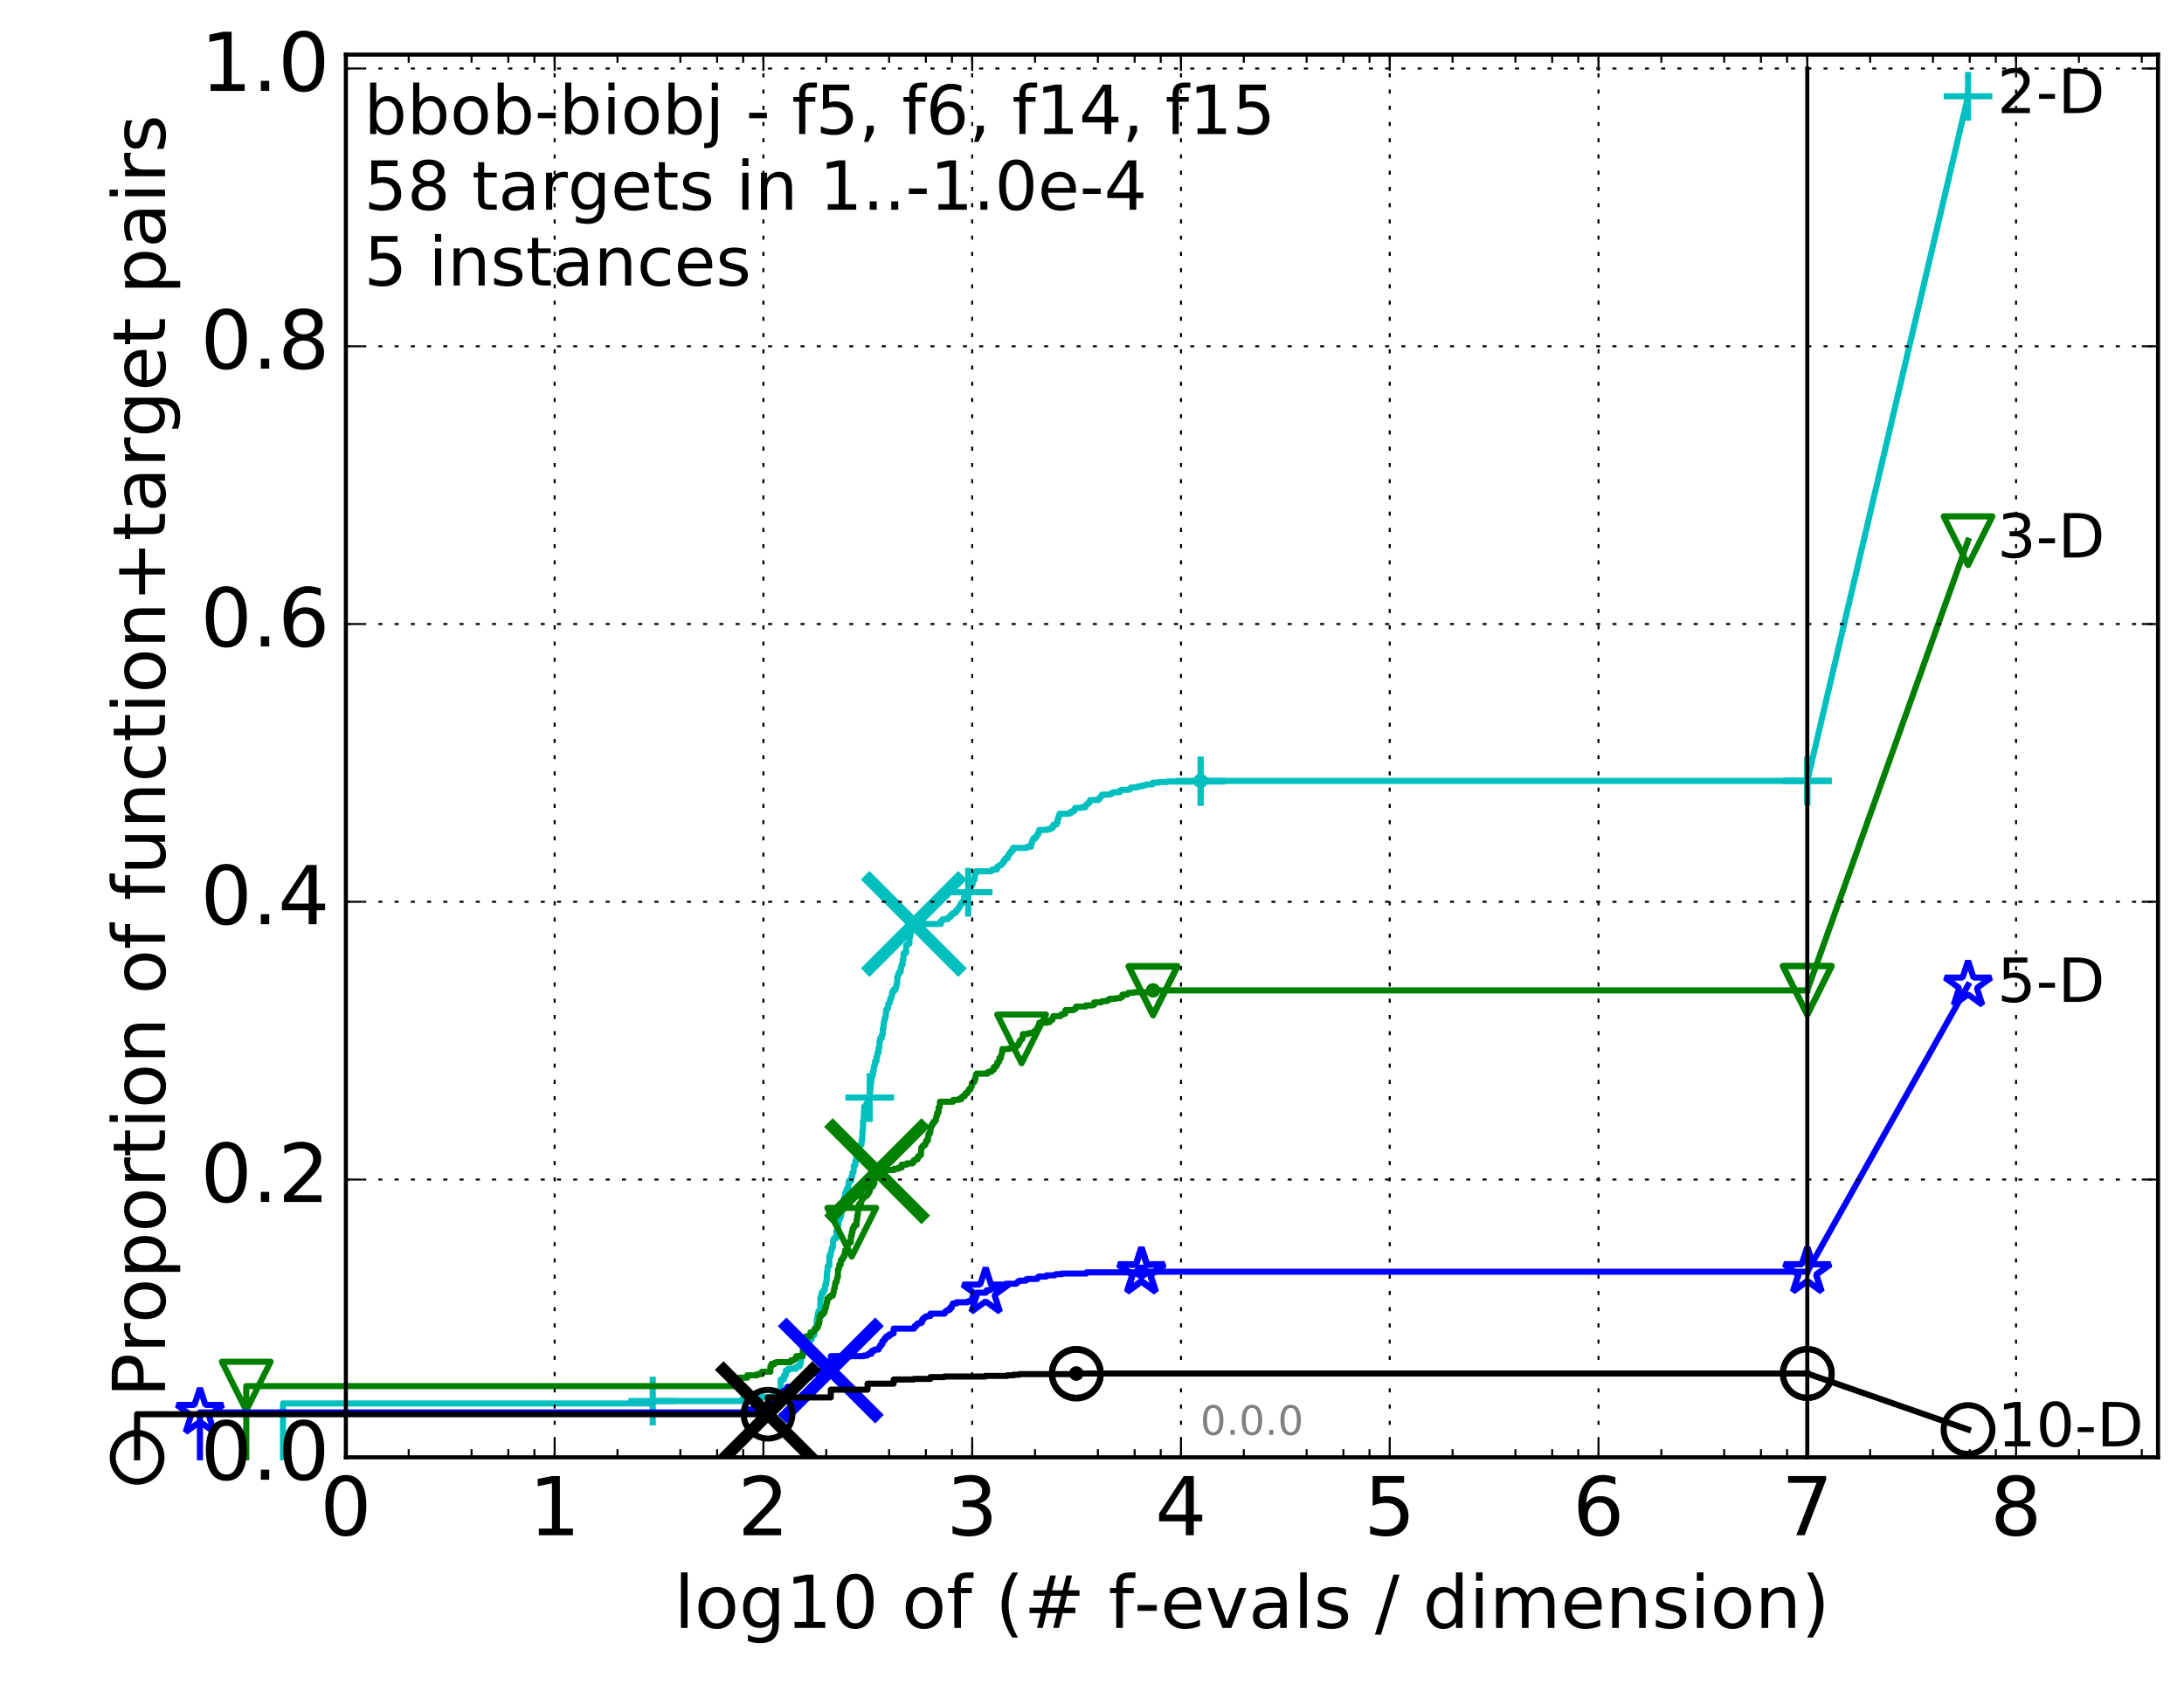 <?xml version="1.0" encoding="utf-8" standalone="no"?>
<!DOCTYPE svg PUBLIC "-//W3C//DTD SVG 1.1//EN"
  "http://www.w3.org/Graphics/SVG/1.1/DTD/svg11.dtd">
<!-- Created with matplotlib (http://matplotlib.org/) -->
<svg height="415pt" version="1.1" viewBox="0 0 538 415" width="538pt" xmlns="http://www.w3.org/2000/svg" xmlns:xlink="http://www.w3.org/1999/xlink">
 <defs>
  <style type="text/css">
*{stroke-linecap:butt;stroke-linejoin:round;stroke-miterlimit:100000;}
  </style>
 </defs>
 <g id="figure_1">
  <g id="patch_1">
   <path d="M 0 415.456 
L 538.8 415.456 
L 538.8 0 
L 0 0 
z
" style="fill:#ffffff;"/>
  </g>
  <g id="axes_1">
   <g id="patch_2">
    <path d="M 85.2 359.056 
L 531.6 359.056 
L 531.6 13.456 
L 85.2 13.456 
z
" style="fill:#ffffff;"/>
   </g>
   <g id="line2d_1">
    <defs>
     <path d="M 0 1.5 
C 0.398 1.5 0.779 1.342 1.061 1.061 
C 1.342 0.779 1.5 0.398 1.5 0 
C 1.5 -0.398 1.342 -0.779 1.061 -1.061 
C 0.779 -1.342 0.398 -1.5 0 -1.5 
C -0.398 -1.5 -0.779 -1.342 -1.061 -1.061 
C -1.342 -0.779 -1.5 -0.398 -1.5 0 
C -1.5 0.398 -1.342 0.779 -1.061 1.061 
C -0.779 1.342 -0.398 1.5 0 1.5 
z
" id="m5a21b96de8" style="stroke:#00bfbf;stroke-width:0.5;"/>
    </defs>
    <g>
     <use style="fill:#00bfbf;stroke:#00bfbf;stroke-width:0.5;" x="295.762" xlink:href="#m5a21b96de8" y="192.392"/>
     <use style="fill:#00bfbf;stroke:#00bfbf;stroke-width:0.5;" x="295.762" xlink:href="#m5a21b96de8" y="192.392"/>
    </g>
   </g>
   <g id="line2d_2">
    <path d="M 69.718 359.056 
L 69.718 345.782 
L 160.791 345.782 
L 160.791 345.192 
L 183.073 345.192 
L 183.073 344.307 
L 187.945 344.307 
L 187.945 344.16 
L 190.688 344.16 
L 190.688 343.275 
L 191.659 343.275 
L 191.659 342.685 
L 192.315 342.685 
L 192.315 339.883 
L 193.13 339.883 
L 193.13 338.85 
L 193.571 338.85 
L 193.571 337.67 
L 194.173 337.67 
L 194.173 337.228 
L 196.124 337.228 
L 196.124 336.785 
L 196.51 336.785 
L 196.51 336.638 
L 196.964 336.638 
L 196.964 336.343 
L 197.113 336.343 
L 197.113 335.9 
L 197.262 335.9 
L 197.336 334.278 
L 197.701 334.278 
L 197.773 333.245 
L 197.846 333.245 
L 197.846 332.951 
L 198.344 332.951 
L 198.344 332.361 
L 198.624 332.361 
L 198.624 330.886 
L 198.763 330.886 
L 198.763 330.738 
L 199.174 330.738 
L 199.174 330.443 
L 199.511 330.443 
L 199.511 330.296 
L 199.644 330.296 
L 199.644 330.148 
L 199.777 330.148 
L 199.777 329.853 
L 199.974 329.853 
L 199.974 328.968 
L 200.556 328.968 
L 200.556 327.936 
L 200.747 327.936 
L 200.747 327.198 
L 201.123 327.198 
L 201.185 325.134 
L 201.371 325.134 
L 201.371 324.249 
L 201.494 324.249 
L 201.494 323.511 
L 201.616 323.511 
L 201.616 323.069 
L 202.038 323.069 
L 202.097 319.676 
L 202.275 319.676 
L 202.275 319.086 
L 202.393 319.086 
L 202.393 318.496 
L 202.858 318.496 
L 202.858 317.906 
L 203.03 317.906 
L 203.03 317.759 
L 203.201 317.759 
L 203.258 316.579 
L 203.483 316.579 
L 203.539 315.547 
L 203.65 315.547 
L 203.706 313.334 
L 203.816 313.334 
L 203.926 311.859 
L 204.307 311.859 
L 204.307 309.352 
L 204.628 309.352 
L 204.682 308.467 
L 204.787 308.467 
L 204.893 307.435 
L 205.05 307.435 
L 205.05 307.287 
L 205.206 307.287 
L 205.206 305.665 
L 205.361 305.665 
L 205.361 305.222 
L 205.515 305.222 
L 205.515 305.075 
L 206.02 305.075 
L 206.02 303.305 
L 206.169 303.305 
L 206.169 303.157 
L 206.367 303.157 
L 206.367 301.977 
L 206.514 301.977 
L 206.612 300.945 
L 206.66 300.945 
L 206.709 300.208 
L 206.998 300.208 
L 206.998 299.765 
L 207.141 299.765 
L 207.188 299.175 
L 207.283 299.175 
L 207.33 298.29 
L 207.471 298.29 
L 207.564 297.258 
L 207.611 297.258 
L 207.611 296.963 
L 207.796 296.963 
L 207.842 295.488 
L 207.934 295.488 
L 208.026 294.898 
L 208.162 294.898 
L 208.162 294.013 
L 208.298 294.013 
L 208.298 293.718 
L 208.433 293.718 
L 208.433 293.423 
L 208.656 293.423 
L 208.656 292.833 
L 208.965 292.833 
L 209.052 291.063 
L 209.139 291.063 
L 209.139 290.916 
L 209.697 290.916 
L 209.697 290.178 
L 209.824 290.178 
L 209.824 289.736 
L 209.992 289.736 
L 209.992 288.851 
L 210.159 288.851 
L 210.159 288.703 
L 210.283 288.703 
L 210.324 287.228 
L 210.447 287.228 
L 210.447 287.081 
L 210.692 287.081 
L 210.732 286.048 
L 210.894 286.048 
L 210.974 284.131 
L 211.014 284.131 
L 211.014 283.689 
L 211.371 283.689 
L 211.371 282.804 
L 211.683 282.804 
L 211.76 282.214 
L 211.876 282.214 
L 211.876 282.066 
L 212.219 282.066 
L 212.295 280.739 
L 212.408 280.739 
L 212.445 278.674 
L 212.558 278.674 
L 212.595 276.167 
L 212.743 276.167 
L 212.854 273.512 
L 212.891 273.512 
L 212.891 272.627 
L 213.435 272.627 
L 213.435 271.889 
L 213.649 271.889 
L 213.649 271.594 
L 213.826 271.594 
L 213.826 271.152 
L 214.036 271.152 
L 214.036 270.857 
L 214.245 270.857 
L 214.348 268.645 
L 214.417 268.645 
L 214.485 266.727 
L 214.622 266.727 
L 214.656 265.547 
L 214.757 265.547 
L 214.757 264.957 
L 215.026 264.957 
L 215.026 263.925 
L 215.226 263.925 
L 215.259 262.892 
L 215.357 262.892 
L 215.357 262.45 
L 215.489 262.45 
L 215.587 261.418 
L 215.91 261.418 
L 215.91 260.385 
L 216.102 260.385 
L 216.165 259.353 
L 216.417 259.353 
L 216.417 258.173 
L 216.605 258.173 
L 216.667 256.403 
L 216.822 256.403 
L 216.822 255.813 
L 217.188 255.813 
L 217.249 254.928 
L 217.459 254.928 
L 217.459 253.453 
L 217.609 253.453 
L 217.698 251.978 
L 217.757 251.978 
L 217.757 251.536 
L 217.904 251.536 
L 217.992 250.651 
L 218.167 250.651 
L 218.224 249.471 
L 218.311 249.471 
L 218.311 248.733 
L 218.512 248.733 
L 218.512 248.438 
L 218.768 248.438 
L 218.852 247.258 
L 219.076 247.258 
L 219.076 246.963 
L 219.215 246.963 
L 219.298 246.079 
L 219.517 246.079 
L 219.517 245.636 
L 219.653 245.636 
L 219.762 244.456 
L 220.083 244.456 
L 220.083 243.866 
L 220.61 243.866 
L 220.61 243.276 
L 220.739 243.276 
L 220.842 242.539 
L 220.868 242.539 
L 220.868 242.391 
L 220.996 242.391 
L 221.022 240.769 
L 221.149 240.769 
L 221.225 240.179 
L 221.401 240.179 
L 221.401 239.589 
L 221.676 239.589 
L 221.676 239.441 
L 221.873 239.441 
L 221.922 238.409 
L 222.02 238.409 
L 222.093 237.672 
L 222.359 237.672 
L 222.359 236.492 
L 222.527 236.492 
L 222.598 234.869 
L 223.046 234.869 
L 223.046 234.722 
L 223.208 234.722 
L 223.208 232.952 
L 223.439 232.952 
L 223.439 232.657 
L 223.689 232.657 
L 223.689 232.509 
L 224.026 232.509 
L 224.049 230.74 
L 224.249 230.74 
L 224.315 229.707 
L 224.403 229.707 
L 224.403 228.97 
L 224.708 228.97 
L 224.773 227.642 
L 231.773 227.642 
L 231.773 226.905 
L 232.133 226.905 
L 232.226 226.462 
L 233.517 226.462 
L 233.517 226.167 
L 233.648 226.167 
L 233.648 226.02 
L 233.85 226.02 
L 233.85 225.872 
L 234.193 225.872 
L 234.193 225.43 
L 234.544 225.43 
L 234.599 225.135 
L 234.765 225.135 
L 234.765 224.987 
L 235.27 224.987 
L 235.27 224.692 
L 235.592 224.692 
L 235.592 224.25 
L 235.882 224.25 
L 235.882 223.955 
L 236.117 223.955 
L 236.195 223.512 
L 236.465 223.512 
L 236.567 222.923 
L 236.757 222.923 
L 236.77 222.48 
L 237.157 222.48 
L 237.219 222.038 
L 237.281 222.038 
L 237.392 221.743 
L 237.453 221.743 
L 237.538 221.005 
L 237.648 221.005 
L 237.684 220.563 
L 237.841 220.563 
L 237.865 220.12 
L 238.032 220.12 
L 238.032 219.973 
L 238.457 219.973 
L 238.562 218.793 
L 238.632 218.793 
L 238.632 218.498 
L 238.943 218.498 
L 238.943 218.35 
L 239.34 218.35 
L 239.374 217.908 
L 239.586 217.908 
L 239.664 217.023 
L 239.774 217.023 
L 239.851 216.728 
L 240.059 216.728 
L 240.168 215.695 
L 240.2 215.695 
L 240.243 215.253 
L 240.426 215.253 
L 240.426 214.663 
L 244.173 214.663 
L 244.173 214.516 
L 244.434 214.516 
L 244.434 214.221 
L 245.593 214.221 
L 245.593 213.631 
L 245.805 213.631 
L 245.805 213.483 
L 245.939 213.483 
L 245.939 213.336 
L 246.246 213.336 
L 246.246 213.188 
L 246.623 213.188 
L 246.623 212.893 
L 246.849 212.893 
L 246.849 212.746 
L 247.049 212.746 
L 247.049 212.451 
L 247.176 212.451 
L 247.176 212.156 
L 247.498 212.156 
L 247.583 211.566 
L 247.731 211.566 
L 247.731 211.418 
L 248.25 211.418 
L 248.325 211.123 
L 248.362 211.123 
L 248.362 210.681 
L 248.482 210.681 
L 248.564 210.386 
L 248.771 210.386 
L 248.771 210.091 
L 249.021 210.091 
L 249.108 209.648 
L 249.296 209.648 
L 249.296 209.501 
L 249.539 209.501 
L 249.539 208.911 
L 252.873 208.911 
L 252.873 208.763 
L 253.105 208.763 
L 253.105 208.616 
L 253.986 208.616 
L 254.009 207.878 
L 254.154 207.878 
L 254.247 207.289 
L 254.275 207.289 
L 254.275 207.141 
L 254.482 207.141 
L 254.482 206.699 
L 254.601 206.699 
L 254.601 206.551 
L 255.068 206.551 
L 255.09 206.109 
L 255.36 206.109 
L 255.464 205.814 
L 255.579 205.814 
L 255.617 205.371 
L 255.865 205.371 
L 255.902 204.781 
L 255.993 204.781 
L 255.993 204.486 
L 257.938 204.486 
L 257.938 204.339 
L 258.602 204.339 
L 258.602 204.191 
L 258.834 204.191 
L 258.834 204.044 
L 259.192 204.044 
L 259.192 203.896 
L 259.377 203.896 
L 259.404 203.306 
L 259.536 203.306 
L 259.536 203.159 
L 260.257 203.159 
L 260.297 202.716 
L 260.49 202.716 
L 260.572 201.684 
L 260.737 201.684 
L 260.784 201.094 
L 260.921 201.094 
L 260.994 200.504 
L 263.293 200.504 
L 263.293 200.356 
L 263.761 200.356 
L 263.761 200.061 
L 263.93 200.061 
L 263.93 199.914 
L 264.498 199.914 
L 264.498 199.766 
L 264.658 199.766 
L 264.698 199.324 
L 264.864 199.324 
L 264.889 199.029 
L 266.391 199.029 
L 266.391 198.882 
L 267.406 198.882 
L 267.406 198.439 
L 267.565 198.439 
L 267.565 198.292 
L 267.714 198.292 
L 267.714 198.144 
L 268.005 198.144 
L 268.033 197.849 
L 268.293 197.849 
L 268.379 197.554 
L 268.425 197.554 
L 268.529 197.112 
L 270.538 197.112 
L 270.538 196.964 
L 270.776 196.964 
L 270.834 196.522 
L 271.085 196.522 
L 271.085 196.374 
L 271.204 196.374 
L 271.255 196.079 
L 271.357 196.079 
L 271.453 195.784 
L 273.285 195.784 
L 273.285 195.637 
L 273.747 195.637 
L 273.747 195.489 
L 274.01 195.489 
L 274.01 195.342 
L 274.153 195.342 
L 274.153 195.194 
L 275.84 195.194 
L 275.84 194.752 
L 276.283 194.752 
L 276.283 194.604 
L 278.105 194.604 
L 278.105 194.457 
L 278.436 194.457 
L 278.436 194.162 
L 278.642 194.162 
L 278.642 194.014 
L 279.94 194.014 
L 279.94 193.867 
L 280.545 193.867 
L 280.545 193.719 
L 281.303 193.719 
L 281.303 193.572 
L 281.864 193.572 
L 281.864 193.424 
L 282.35 193.424 
L 282.35 193.277 
L 283.873 193.277 
L 283.96 192.834 
L 285.475 192.834 
L 285.475 192.687 
L 287.521 192.687 
L 287.521 192.539 
L 295.762 192.539 
L 295.762 192.392 
L 445.2 192.392 
L 445.2 192.392 
" style="fill:none;stroke:#00bfbf;stroke-linecap:square;stroke-width:1.5;"/>
   </g>
   <g id="line2d_3">
    <defs>
     <path d="M -6 0 
L 6 0 
M 0 6 
L 0 -6 
" id="mde392762b9" style="stroke:#00bfbf;stroke-width:1.5;"/>
    </defs>
    <g>
     <use style="fill:none;stroke:#00bfbf;stroke-width:1.5;" x="160.791" xlink:href="#mde392762b9" y="345.192"/>
     <use style="fill:none;stroke:#00bfbf;stroke-width:1.5;" x="214.245" xlink:href="#mde392762b9" y="270.414"/>
     <use style="fill:none;stroke:#00bfbf;stroke-width:1.5;" x="238.504" xlink:href="#mde392762b9" y="219.825"/>
     <use style="fill:none;stroke:#00bfbf;stroke-width:1.5;" x="295.762" xlink:href="#mde392762b9" y="192.539"/>
     <use style="fill:none;stroke:#00bfbf;stroke-width:1.5;" x="295.762" xlink:href="#mde392762b9" y="192.392"/>
     <use style="fill:none;stroke:#00bfbf;stroke-width:1.5;" x="445.2" xlink:href="#mde392762b9" y="192.392"/>
    </g>
   </g>
   <g id="line2d_4"/>
   <g id="line2d_5">
    <path clip-path="url(#p77781d12ff)" d="M 225.115 227.642 
" style="fill:none;stroke:#00bfbf;stroke-linecap:square;"/>
    <defs>
     <path d="M -12 12 
L 12 -12 
M -12 -12 
L 12 12 
" id="m674876c977" style="stroke:#00bfbf;stroke-width:3.0;"/>
    </defs>
    <g clip-path="url(#p77781d12ff)">
     <use style="fill:#00bfbf;stroke:#00bfbf;stroke-width:3.0;" x="225.115" xlink:href="#m674876c977" y="227.642"/>
    </g>
   </g>
   <g id="line2d_6">
    <defs>
     <path d="M 0 1.5 
C 0.398 1.5 0.779 1.342 1.061 1.061 
C 1.342 0.779 1.5 0.398 1.5 0 
C 1.5 -0.398 1.342 -0.779 1.061 -1.061 
C 0.779 -1.342 0.398 -1.5 0 -1.5 
C -0.398 -1.5 -0.779 -1.342 -1.061 -1.061 
C -1.342 -0.779 -1.5 -0.398 -1.5 0 
C -1.5 0.398 -1.342 0.779 -1.061 1.061 
C -0.779 1.342 -0.398 1.5 0 1.5 
z
" id="m51390877ed" style="stroke:#008000;stroke-width:0.5;"/>
    </defs>
    <g>
     <use style="fill:#008000;stroke:#008000;stroke-width:0.5;" x="284.039" xlink:href="#m51390877ed" y="244.014"/>
     <use style="fill:#008000;stroke:#008000;stroke-width:0.5;" x="284.039" xlink:href="#m51390877ed" y="244.014"/>
    </g>
   </g>
   <g id="line2d_7">
    <path d="M 60.662 359.056 
L 60.662 341.505 
L 180.72 341.505 
L 180.72 339.44 
L 184.074 339.44 
L 184.074 338.85 
L 186.516 338.85 
L 186.516 338.555 
L 187.682 338.555 
L 187.682 337.965 
L 189.776 337.965 
L 189.776 336.638 
L 190.05 336.638 
L 190.05 336.048 
L 190.853 336.048 
L 190.853 335.753 
L 191.243 335.753 
L 191.243 335.605 
L 194.815 335.605 
L 194.815 335.163 
L 195.519 335.163 
L 195.519 335.015 
L 195.784 335.015 
L 195.784 334.72 
L 196.15 334.72 
L 196.15 334.13 
L 197.749 334.13 
L 197.749 332.508 
L 198.037 332.508 
L 198.085 331.033 
L 198.179 331.033 
L 198.179 329.853 
L 198.415 329.853 
L 198.461 329.263 
L 199.644 329.263 
L 199.644 328.231 
L 200.385 328.231 
L 200.385 328.083 
L 200.599 328.083 
L 200.641 327.493 
L 200.81 327.493 
L 200.81 327.346 
L 201.227 327.346 
L 201.227 327.051 
L 201.473 327.051 
L 201.514 326.166 
L 201.757 326.166 
L 201.757 325.576 
L 201.878 325.576 
L 201.878 324.396 
L 202.196 324.396 
L 202.196 323.806 
L 202.781 323.806 
L 202.781 323.364 
L 203.125 323.364 
L 203.201 322.626 
L 203.277 322.626 
L 203.277 322.184 
L 203.464 322.184 
L 203.501 321.594 
L 203.576 321.594 
L 203.65 320.856 
L 203.761 320.856 
L 203.798 319.971 
L 204.126 319.971 
L 204.199 319.529 
L 204.628 319.529 
L 204.628 319.234 
L 205.154 319.234 
L 205.154 318.791 
L 205.292 318.791 
L 205.395 317.906 
L 205.429 317.906 
L 205.498 317.317 
L 205.634 317.317 
L 205.735 316.284 
L 205.836 316.284 
L 205.836 315.842 
L 206.103 315.842 
L 206.202 314.957 
L 206.268 314.957 
L 206.268 314.662 
L 206.4 314.662 
L 206.433 312.744 
L 206.628 312.744 
L 206.725 312.007 
L 206.757 312.007 
L 206.757 311.564 
L 207.109 311.564 
L 207.109 310.532 
L 207.298 310.532 
L 207.298 310.237 
L 207.642 310.237 
L 207.642 309.794 
L 207.765 309.794 
L 207.765 309.499 
L 208.041 309.499 
L 208.102 308.762 
L 208.193 308.762 
L 208.193 308.025 
L 208.463 308.025 
L 208.523 307.73 
L 208.582 307.73 
L 208.671 306.845 
L 208.906 306.845 
L 208.906 306.107 
L 209.57 306.107 
L 209.627 304.485 
L 209.824 304.485 
L 209.824 303.6 
L 210.02 303.6 
L 210.02 302.715 
L 210.269 302.715 
L 210.269 302.272 
L 210.488 302.272 
L 210.488 301.83 
L 211.001 301.83 
L 211.001 300.65 
L 211.133 300.65 
L 211.16 299.47 
L 211.292 299.47 
L 211.397 298.143 
L 211.475 298.143 
L 211.475 297.405 
L 211.631 297.405 
L 211.631 296.668 
L 212.067 296.668 
L 212.067 296.078 
L 212.245 296.078 
L 212.245 295.34 
L 212.495 295.34 
L 212.495 295.193 
L 212.817 295.193 
L 212.866 294.603 
L 213.59 294.603 
L 213.685 294.16 
L 213.896 294.16 
L 213.896 293.865 
L 214.06 293.865 
L 214.06 293.571 
L 214.245 293.571 
L 214.245 292.686 
L 214.61 292.686 
L 214.61 292.243 
L 215.059 292.243 
L 215.059 291.653 
L 215.368 291.653 
L 215.368 290.473 
L 215.63 290.473 
L 215.63 289.736 
L 215.91 289.736 
L 215.91 289.441 
L 216.059 289.441 
L 216.08 288.261 
L 220.234 288.261 
L 220.234 287.966 
L 221.334 287.966 
L 221.334 287.671 
L 222.126 287.671 
L 222.126 286.933 
L 223.355 286.933 
L 223.355 286.638 
L 224.808 286.638 
L 224.808 286.343 
L 225.051 286.343 
L 225.051 285.901 
L 225.334 285.901 
L 225.334 285.754 
L 225.515 285.754 
L 225.515 285.606 
L 226.052 285.606 
L 226.16 284.869 
L 226.549 284.869 
L 226.549 284.574 
L 226.852 284.574 
L 226.931 282.804 
L 227.152 282.804 
L 227.242 282.361 
L 227.37 282.361 
L 227.37 282.214 
L 227.726 282.214 
L 227.726 282.066 
L 227.952 282.066 
L 227.952 281.624 
L 228.089 281.624 
L 228.151 281.034 
L 228.555 281.034 
L 228.64 280.001 
L 228.725 280.001 
L 228.725 279.411 
L 228.928 279.411 
L 228.928 279.116 
L 229.154 279.116 
L 229.225 277.937 
L 229.331 277.937 
L 229.366 277.347 
L 229.634 277.347 
L 229.715 276.757 
L 230.001 276.757 
L 230.001 276.314 
L 230.34 276.314 
L 230.34 276.019 
L 230.563 276.019 
L 230.652 274.987 
L 230.828 274.987 
L 230.828 274.249 
L 231.046 274.249 
L 231.046 274.102 
L 231.198 274.102 
L 231.198 272.922 
L 231.327 272.922 
L 231.327 272.774 
L 231.466 272.774 
L 231.551 271.447 
L 234.779 271.447 
L 234.779 271.004 
L 236.048 271.004 
L 236.048 270.857 
L 236.765 270.857 
L 236.765 270.414 
L 237.033 270.414 
L 237.132 270.12 
L 237.631 270.12 
L 237.68 269.677 
L 237.769 269.677 
L 237.825 269.382 
L 238.269 269.382 
L 238.269 269.087 
L 238.395 269.087 
L 238.457 268.792 
L 238.651 268.792 
L 238.705 268.35 
L 239.08 268.35 
L 239.171 267.907 
L 239.216 267.907 
L 239.216 267.76 
L 239.344 267.76 
L 239.396 266.875 
L 239.582 266.875 
L 239.582 266.727 
L 239.899 266.727 
L 240.008 266.285 
L 240.124 266.285 
L 240.124 265.842 
L 240.268 265.842 
L 240.369 264.81 
L 240.455 264.81 
L 240.455 264.662 
L 240.597 264.662 
L 240.597 264.515 
L 243.302 264.515 
L 243.302 264.22 
L 243.427 264.22 
L 243.427 264.072 
L 244.212 264.072 
L 244.212 263.777 
L 244.434 263.777 
L 244.434 263.63 
L 244.76 263.63 
L 244.812 262.892 
L 245.3 262.892 
L 245.3 262.597 
L 245.437 262.597 
L 245.437 262.45 
L 245.619 262.45 
L 245.619 261.86 
L 245.889 261.86 
L 245.894 261.565 
L 246.128 261.565 
L 246.183 260.68 
L 246.539 260.68 
L 246.582 260.09 
L 246.669 260.09 
L 246.776 259.5 
L 246.851 259.5 
L 246.916 258.468 
L 248.462 258.468 
L 248.462 258.32 
L 249.937 258.32 
L 250.007 258.025 
L 250.256 258.025 
L 250.275 257.73 
L 250.639 257.73 
L 250.639 257.435 
L 250.859 257.435 
L 250.859 257.288 
L 250.998 257.288 
L 251.108 256.55 
L 251.294 256.55 
L 251.403 256.255 
L 251.534 256.255 
L 251.534 256.108 
L 251.655 256.108 
L 251.655 255.96 
L 251.87 255.96 
L 251.976 254.78 
L 253.166 254.78 
L 253.166 254.633 
L 253.668 254.633 
L 253.668 254.486 
L 254.63 254.486 
L 254.63 254.191 
L 254.773 254.191 
L 254.773 254.043 
L 255.127 254.043 
L 255.127 253.896 
L 255.333 253.896 
L 255.377 253.453 
L 255.486 253.453 
L 255.577 253.158 
L 255.757 253.158 
L 255.843 252.568 
L 255.965 252.568 
L 256.007 251.978 
L 257.959 251.978 
L 257.959 251.831 
L 258.553 251.831 
L 258.553 251.388 
L 259.015 251.388 
L 259.015 251.241 
L 259.271 251.241 
L 259.271 250.798 
L 259.424 250.798 
L 259.46 250.356 
L 261.247 250.356 
L 261.247 250.208 
L 261.426 250.208 
L 261.426 249.913 
L 261.947 249.913 
L 261.947 249.766 
L 262.419 249.766 
L 262.45 248.881 
L 264.385 248.881 
L 264.385 248.733 
L 264.64 248.733 
L 264.64 248.586 
L 264.94 248.586 
L 264.94 248.291 
L 265.059 248.291 
L 265.087 247.996 
L 267.445 247.996 
L 267.445 247.701 
L 269.102 247.701 
L 269.102 247.553 
L 269.554 247.553 
L 269.554 246.963 
L 271.19 246.963 
L 271.19 246.816 
L 271.524 246.816 
L 271.524 246.668 
L 272.691 246.668 
L 272.691 246.521 
L 272.832 246.521 
L 272.832 246.374 
L 273.239 246.374 
L 273.315 246.079 
L 274.902 246.079 
L 274.902 245.931 
L 275.976 245.931 
L 275.976 245.784 
L 276.097 245.784 
L 276.097 245.636 
L 276.45 245.636 
L 276.498 245.046 
L 277.709 245.046 
L 277.709 244.751 
L 277.959 244.751 
L 277.959 244.604 
L 279.314 244.604 
L 279.314 244.456 
L 282.882 244.456 
L 282.882 244.309 
L 283.655 244.309 
L 283.655 244.161 
L 284.039 244.161 
L 284.039 244.014 
L 445.2 244.014 
L 445.2 244.014 
" style="fill:none;stroke:#008000;stroke-linecap:square;stroke-width:1.5;"/>
   </g>
   <g id="line2d_8">
    <defs>
     <path d="M -0 6 
L 6 -6 
L -6 -6 
z
" id="m807bbc660f" style="stroke:#008000;stroke-linejoin:miter;stroke-width:1.5;"/>
    </defs>
    <g>
     <use style="fill:none;stroke:#008000;stroke-linejoin:miter;stroke-width:1.5;" x="60.662" xlink:href="#m807bbc660f" y="341.505"/>
     <use style="fill:none;stroke:#008000;stroke-linejoin:miter;stroke-width:1.5;" x="209.824" xlink:href="#m807bbc660f" y="303.6"/>
     <use style="fill:none;stroke:#008000;stroke-linejoin:miter;stroke-width:1.5;" x="251.655" xlink:href="#m807bbc660f" y="255.96"/>
     <use style="fill:none;stroke:#008000;stroke-linejoin:miter;stroke-width:1.5;" x="284.039" xlink:href="#m807bbc660f" y="244.161"/>
     <use style="fill:none;stroke:#008000;stroke-linejoin:miter;stroke-width:1.5;" x="284.039" xlink:href="#m807bbc660f" y="244.014"/>
     <use style="fill:none;stroke:#008000;stroke-linejoin:miter;stroke-width:1.5;" x="445.2" xlink:href="#m807bbc660f" y="244.014"/>
    </g>
   </g>
   <g id="line2d_9"/>
   <g id="line2d_10">
    <path clip-path="url(#p77781d12ff)" d="M 216.059 288.556 
" style="fill:none;stroke:#008000;stroke-linecap:square;"/>
    <defs>
     <path d="M -12 12 
L 12 -12 
M -12 -12 
L 12 12 
" id="m3611789009" style="stroke:#008000;stroke-width:3.0;"/>
    </defs>
    <g clip-path="url(#p77781d12ff)">
     <use style="fill:#008000;stroke:#008000;stroke-width:3.0;" x="216.059" xlink:href="#m3611789009" y="288.556"/>
    </g>
   </g>
   <g id="line2d_11">
    <defs>
     <path d="M 0 1.5 
C 0.398 1.5 0.779 1.342 1.061 1.061 
C 1.342 0.779 1.5 0.398 1.5 0 
C 1.5 -0.398 1.342 -0.779 1.061 -1.061 
C 0.779 -1.342 0.398 -1.5 0 -1.5 
C -0.398 -1.5 -0.779 -1.342 -1.061 -1.061 
C -1.342 -0.779 -1.5 -0.398 -1.5 0 
C -1.5 0.398 -1.342 0.779 -1.061 1.061 
C -0.779 1.342 -0.398 1.5 0 1.5 
z
" id="m342aa2e8ae" style="stroke:#0000ff;stroke-width:0.5;"/>
    </defs>
    <g>
     <use style="fill:#0000ff;stroke:#0000ff;stroke-width:0.5;" x="281.179" xlink:href="#m342aa2e8ae" y="313.334"/>
     <use style="fill:#0000ff;stroke:#0000ff;stroke-width:0.5;" x="281.179" xlink:href="#m342aa2e8ae" y="313.334"/>
    </g>
   </g>
   <g id="line2d_12">
    <path d="M 49.253 359.056 
L 49.253 347.995 
L 183.406 347.995 
L 183.406 347.405 
L 184.003 347.405 
L 184.003 347.257 
L 186.34 347.257 
L 186.34 346.962 
L 187.56 346.962 
L 187.56 346.225 
L 188.933 346.225 
L 188.933 346.077 
L 189.443 346.077 
L 189.443 345.782 
L 189.982 345.782 
L 189.982 345.34 
L 191.905 345.34 
L 191.905 343.865 
L 192.315 343.865 
L 192.315 343.422 
L 192.969 343.422 
L 192.969 342.685 
L 193.779 342.685 
L 193.779 342.095 
L 193.986 342.095 
L 193.986 341.652 
L 195.858 341.652 
L 195.858 341.357 
L 196.202 341.357 
L 196.202 341.062 
L 196.356 341.062 
L 196.356 340.473 
L 196.51 340.473 
L 196.51 340.325 
L 196.994 340.325 
L 196.994 340.03 
L 197.614 340.03 
L 197.614 339.44 
L 198.694 339.44 
L 198.694 339.293 
L 199.538 339.293 
L 199.538 338.703 
L 200.118 338.703 
L 200.118 338.408 
L 200.81 338.408 
L 200.81 337.965 
L 200.936 337.965 
L 200.936 337.818 
L 203.404 337.818 
L 203.404 337.67 
L 204.671 337.67 
L 204.671 334.13 
L 212.802 334.13 
L 212.802 333.983 
L 213.628 333.983 
L 213.628 333.835 
L 213.798 333.835 
L 213.798 333.688 
L 213.91 333.688 
L 213.91 333.54 
L 214.656 333.54 
L 214.656 332.951 
L 214.859 332.951 
L 214.859 332.803 
L 215.351 332.803 
L 215.43 332.508 
L 216.43 332.508 
L 216.43 332.066 
L 216.63 332.066 
L 216.63 331.771 
L 216.889 331.771 
L 216.889 331.328 
L 217.012 331.328 
L 217.012 331.181 
L 217.351 331.181 
L 217.351 330.443 
L 217.721 330.443 
L 217.721 330.148 
L 217.957 330.148 
L 217.957 329.706 
L 218.294 329.706 
L 218.351 329.263 
L 219.009 329.263 
L 219.009 328.821 
L 219.517 328.821 
L 219.626 328.526 
L 220.142 328.526 
L 220.142 327.346 
L 225.17 327.346 
L 225.28 326.756 
L 225.69 326.756 
L 225.69 326.608 
L 225.814 326.608 
L 225.814 326.313 
L 225.929 326.313 
L 225.929 326.166 
L 226.165 326.166 
L 226.165 326.018 
L 226.789 326.018 
L 226.789 325.871 
L 227.079 325.871 
L 227.079 325.281 
L 227.373 325.281 
L 227.373 324.839 
L 227.61 324.839 
L 227.61 324.691 
L 227.777 324.691 
L 227.777 324.544 
L 227.979 324.544 
L 227.979 324.396 
L 228.446 324.396 
L 228.446 324.249 
L 229.194 324.249 
L 229.194 323.659 
L 232.67 323.659 
L 232.748 323.216 
L 233.042 323.216 
L 233.132 322.921 
L 233.385 322.921 
L 233.385 322.774 
L 233.839 322.774 
L 233.839 322.626 
L 234.051 322.626 
L 234.051 322.184 
L 234.44 322.184 
L 234.44 321.741 
L 234.563 321.741 
L 234.563 321.446 
L 234.713 321.446 
L 234.713 321.151 
L 235.618 321.151 
L 235.618 320.856 
L 238.217 320.856 
L 238.217 320.709 
L 238.634 320.709 
L 238.634 320.561 
L 239.356 320.561 
L 239.356 320.119 
L 239.526 320.119 
L 239.526 319.529 
L 239.664 319.529 
L 239.761 319.234 
L 239.88 319.234 
L 239.88 319.086 
L 240.155 319.086 
L 240.155 318.791 
L 240.601 318.791 
L 240.601 318.496 
L 242.801 318.496 
L 242.801 318.349 
L 242.989 318.349 
L 243.046 317.906 
L 243.78 317.906 
L 243.78 317.759 
L 243.975 317.759 
L 244.073 317.464 
L 246.679 317.464 
L 246.728 317.169 
L 247.233 317.169 
L 247.233 317.022 
L 247.352 317.022 
L 247.352 316.874 
L 247.518 316.874 
L 247.518 316.579 
L 247.797 316.579 
L 247.797 316.284 
L 250.327 316.284 
L 250.327 316.137 
L 250.516 316.137 
L 250.516 315.989 
L 250.649 315.989 
L 250.649 315.842 
L 250.819 315.842 
L 250.819 315.694 
L 251.097 315.694 
L 251.097 315.547 
L 252.656 315.547 
L 252.656 315.252 
L 253.136 315.252 
L 253.136 315.104 
L 255.549 315.104 
L 255.549 314.809 
L 255.664 314.809 
L 255.664 314.662 
L 255.858 314.662 
L 255.858 314.514 
L 257.727 314.514 
L 257.788 314.219 
L 259.766 314.219 
L 259.766 314.072 
L 260.152 314.072 
L 260.152 313.924 
L 261.584 313.924 
L 261.584 313.777 
L 267.572 313.777 
L 267.66 313.482 
L 281.179 313.482 
L 281.179 313.334 
L 445.2 313.334 
L 445.2 313.334 
" style="fill:none;stroke:#0000ff;stroke-linecap:square;stroke-width:1.5;"/>
   </g>
   <g id="line2d_13">
    <defs>
     <path d="M 0 -6 
L -1.347 -1.854 
L -5.706 -1.854 
L -2.18 0.708 
L -3.527 4.854 
L -0 2.292 
L 3.527 4.854 
L 2.18 0.708 
L 5.706 -1.854 
L 1.347 -1.854 
z
" id="ma061f1542e" style="stroke:#0000ff;stroke-linejoin:bevel;stroke-width:1.5;"/>
    </defs>
    <g>
     <use style="fill:none;stroke:#0000ff;stroke-linejoin:bevel;stroke-width:1.5;" x="49.253" xlink:href="#ma061f1542e" y="347.995"/>
     <use style="fill:none;stroke:#0000ff;stroke-linejoin:bevel;stroke-width:1.5;" x="242.801" xlink:href="#ma061f1542e" y="318.349"/>
     <use style="fill:none;stroke:#0000ff;stroke-linejoin:bevel;stroke-width:1.5;" x="281.179" xlink:href="#ma061f1542e" y="313.482"/>
     <use style="fill:none;stroke:#0000ff;stroke-linejoin:bevel;stroke-width:1.5;" x="281.179" xlink:href="#ma061f1542e" y="313.334"/>
     <use style="fill:none;stroke:#0000ff;stroke-linejoin:bevel;stroke-width:1.5;" x="281.179" xlink:href="#ma061f1542e" y="313.334"/>
     <use style="fill:none;stroke:#0000ff;stroke-linejoin:bevel;stroke-width:1.5;" x="445.2" xlink:href="#ma061f1542e" y="313.334"/>
    </g>
   </g>
   <g id="line2d_14"/>
   <g id="line2d_15">
    <path clip-path="url(#p77781d12ff)" d="M 204.65 337.67 
" style="fill:none;stroke:#0000ff;stroke-linecap:square;"/>
    <defs>
     <path d="M -12 12 
L 12 -12 
M -12 -12 
L 12 12 
" id="m205b41eee0" style="stroke:#0000ff;stroke-width:3.0;"/>
    </defs>
    <g clip-path="url(#p77781d12ff)">
     <use style="fill:#0000ff;stroke:#0000ff;stroke-width:3.0;" x="204.65" xlink:href="#m205b41eee0" y="337.67"/>
    </g>
   </g>
   <g id="line2d_16">
    <defs>
     <path d="M 0 1.5 
C 0.398 1.5 0.779 1.342 1.061 1.061 
C 1.342 0.779 1.5 0.398 1.5 0 
C 1.5 -0.398 1.342 -0.779 1.061 -1.061 
C 0.779 -1.342 0.398 -1.5 0 -1.5 
C -0.398 -1.5 -0.779 -1.342 -1.061 -1.061 
C -1.342 -0.779 -1.5 -0.398 -1.5 0 
C -1.5 0.398 -1.342 0.779 -1.061 1.061 
C -0.779 1.342 -0.398 1.5 0 1.5 
z
" id="m436f73b6ae" style="stroke:#000000;stroke-width:0.5;"/>
    </defs>
    <g>
     <use style="stroke:#000000;stroke-width:0.5;" x="265.135" xlink:href="#m436f73b6ae" y="338.408"/>
     <use style="stroke:#000000;stroke-width:0.5;" x="265.135" xlink:href="#m436f73b6ae" y="338.408"/>
    </g>
   </g>
   <g id="line2d_17">
    <path d="M 33.771 359.056 
L 33.771 348.437 
L 189.189 348.437 
L 189.189 344.307 
L 204.66 344.307 
L 204.66 342.39 
L 213.713 342.39 
L 213.713 340.915 
L 220.137 340.915 
L 220.137 339.883 
L 225.119 339.883 
L 225.119 339.735 
L 229.191 339.735 
L 229.191 339.293 
L 232.633 339.293 
L 232.633 339.145 
L 242.727 339.145 
L 242.727 338.998 
L 248.113 338.998 
L 248.113 338.85 
L 249.654 338.85 
L 249.654 338.703 
L 251.096 338.703 
L 251.096 338.555 
L 265.135 338.555 
L 265.135 338.408 
L 445.2 338.408 
" style="fill:none;stroke:#000000;stroke-linecap:square;stroke-width:1.5;"/>
   </g>
   <g id="line2d_18">
    <defs>
     <path d="M 0 6 
C 1.591 6 3.117 5.368 4.243 4.243 
C 5.368 3.117 6 1.591 6 0 
C 6 -1.591 5.368 -3.117 4.243 -4.243 
C 3.117 -5.368 1.591 -6 0 -6 
C -1.591 -6 -3.117 -5.368 -4.243 -4.243 
C -5.368 -3.117 -6 -1.591 -6 0 
C -6 1.591 -5.368 3.117 -4.243 4.243 
C -3.117 5.368 -1.591 6 0 6 
z
" id="m3888df11dd" style="stroke:#000000;stroke-width:1.5;"/>
    </defs>
    <g>
     <use style="fill:none;stroke:#000000;stroke-width:1.5;" x="33.771" xlink:href="#m3888df11dd" y="359.056"/>
     <use style="fill:none;stroke:#000000;stroke-width:1.5;" x="189.189" xlink:href="#m3888df11dd" y="348.437"/>
     <use style="fill:none;stroke:#000000;stroke-width:1.5;" x="265.135" xlink:href="#m3888df11dd" y="338.555"/>
     <use style="fill:none;stroke:#000000;stroke-width:1.5;" x="265.135" xlink:href="#m3888df11dd" y="338.408"/>
     <use style="fill:none;stroke:#000000;stroke-width:1.5;" x="265.135" xlink:href="#m3888df11dd" y="338.408"/>
     <use style="fill:none;stroke:#000000;stroke-width:1.5;" x="445.2" xlink:href="#m3888df11dd" y="338.408"/>
    </g>
   </g>
   <g id="line2d_19"/>
   <g id="line2d_20">
    <path clip-path="url(#p77781d12ff)" d="M 189.168 348.437 
" style="fill:none;stroke:#000000;stroke-linecap:square;"/>
    <defs>
     <path d="M -12 12 
L 12 -12 
M -12 -12 
L 12 12 
" id="mc34aab4ee7" style="stroke:#000000;stroke-width:3.0;"/>
    </defs>
    <g clip-path="url(#p77781d12ff)">
     <use style="stroke:#000000;stroke-width:3.0;" x="189.168" xlink:href="#mc34aab4ee7" y="348.437"/>
    </g>
   </g>
   <g id="line2d_21">
    <path d="M 445.2 338.408 
L 484.8 352.213 
" style="fill:none;stroke:#000000;stroke-linecap:square;stroke-width:1.5;"/>
    <g>
     <use style="fill:none;stroke:#000000;stroke-width:1.5;" x="445.2" xlink:href="#m3888df11dd" y="338.408"/>
     <use style="fill:none;stroke:#000000;stroke-width:1.5;" x="484.8" xlink:href="#m3888df11dd" y="352.213"/>
    </g>
   </g>
   <g id="line2d_22">
    <path d="M 445.2 313.334 
L 484.8 242.716 
" style="fill:none;stroke:#0000ff;stroke-linecap:square;stroke-width:1.5;"/>
    <g>
     <use style="fill:none;stroke:#0000ff;stroke-linejoin:bevel;stroke-width:1.5;" x="445.2" xlink:href="#ma061f1542e" y="313.334"/>
     <use style="fill:none;stroke:#0000ff;stroke-linejoin:bevel;stroke-width:1.5;" x="484.8" xlink:href="#ma061f1542e" y="242.716"/>
    </g>
   </g>
   <g id="line2d_23">
    <path d="M 445.2 244.014 
L 484.8 133.219 
" style="fill:none;stroke:#008000;stroke-linecap:square;stroke-width:1.5;"/>
    <g>
     <use style="fill:none;stroke:#008000;stroke-linejoin:miter;stroke-width:1.5;" x="445.2" xlink:href="#m807bbc660f" y="244.014"/>
     <use style="fill:none;stroke:#008000;stroke-linejoin:miter;stroke-width:1.5;" x="484.8" xlink:href="#m807bbc660f" y="133.219"/>
    </g>
   </g>
   <g id="line2d_24">
    <path d="M 445.2 192.392 
L 484.8 23.722 
" style="fill:none;stroke:#00bfbf;stroke-linecap:square;stroke-width:1.5;"/>
    <g>
     <use style="fill:none;stroke:#00bfbf;stroke-width:1.5;" x="445.2" xlink:href="#mde392762b9" y="192.392"/>
     <use style="fill:none;stroke:#00bfbf;stroke-width:1.5;" x="484.8" xlink:href="#mde392762b9" y="23.722"/>
    </g>
   </g>
   <g id="line2d_25">
    <path d="M 445.2 359.056 
L 445.2 16.878 
" style="fill:none;stroke:#000000;stroke-linecap:square;"/>
   </g>
   <g id="patch_3">
    <path d="M 85.2 13.456 
L 531.6 13.456 
" style="fill:none;stroke:#000000;stroke-linecap:square;stroke-linejoin:miter;"/>
   </g>
   <g id="patch_4">
    <path d="M 531.6 359.056 
L 531.6 13.456 
" style="fill:none;stroke:#000000;stroke-linecap:square;stroke-linejoin:miter;"/>
   </g>
   <g id="patch_5">
    <path d="M 85.2 359.056 
L 531.6 359.056 
" style="fill:none;stroke:#000000;stroke-linecap:square;stroke-linejoin:miter;"/>
   </g>
   <g id="patch_6">
    <path d="M 85.2 359.056 
L 85.2 13.456 
" style="fill:none;stroke:#000000;stroke-linecap:square;stroke-linejoin:miter;"/>
   </g>
   <g id="matplotlib.axis_1">
    <g id="xtick_1">
     <g id="line2d_26">
      <path clip-path="url(#p77781d12ff)" d="M 85.2 359.056 
L 85.2 13.456 
" style="fill:none;stroke:#000000;stroke-dasharray:1,3;stroke-dashoffset:0.0;stroke-width:0.5;"/>
     </g>
     <g id="line2d_27">
      <defs>
       <path d="M 0 0 
L 0 -4 
" id="m865a7a52bb" style="stroke:#000000;stroke-width:0.5;"/>
      </defs>
      <g>
       <use style="stroke:#000000;stroke-width:0.5;" x="85.2" xlink:href="#m865a7a52bb" y="359.056"/>
      </g>
     </g>
     <g id="line2d_28">
      <defs>
       <path d="M 0 0 
L 0 4 
" id="m48b748e6fc" style="stroke:#000000;stroke-width:0.5;"/>
      </defs>
      <g>
       <use style="stroke:#000000;stroke-width:0.5;" x="85.2" xlink:href="#m48b748e6fc" y="13.456"/>
      </g>
     </g>
     <g id="text_1">
      <!-- 0 -->
      <defs>
       <path d="M 31.781 66.406 
Q 24.172 66.406 20.328 58.906 
Q 16.5 51.422 16.5 36.375 
Q 16.5 21.391 20.328 13.891 
Q 24.172 6.391 31.781 6.391 
Q 39.453 6.391 43.281 13.891 
Q 47.125 21.391 47.125 36.375 
Q 47.125 51.422 43.281 58.906 
Q 39.453 66.406 31.781 66.406 
M 31.781 74.219 
Q 44.047 74.219 50.516 64.516 
Q 56.984 54.828 56.984 36.375 
Q 56.984 17.969 50.516 8.266 
Q 44.047 -1.422 31.781 -1.422 
Q 19.531 -1.422 13.062 8.266 
Q 6.594 17.969 6.594 36.375 
Q 6.594 54.828 13.062 64.516 
Q 19.531 74.219 31.781 74.219 
" id="BitstreamVeraSans-Roman-30"/>
      </defs>
      <g transform="translate(78.838 378.253)scale(0.2 -0.2)">
       <use xlink:href="#BitstreamVeraSans-Roman-30"/>
      </g>
     </g>
    </g>
    <g id="xtick_2">
     <g id="line2d_29">
      <path clip-path="url(#p77781d12ff)" d="M 136.629 359.056 
L 136.629 13.456 
" style="fill:none;stroke:#000000;stroke-dasharray:1,3;stroke-dashoffset:0.0;stroke-width:0.5;"/>
     </g>
     <g id="line2d_30">
      <g>
       <use style="stroke:#000000;stroke-width:0.5;" x="136.629" xlink:href="#m865a7a52bb" y="359.056"/>
      </g>
     </g>
     <g id="line2d_31">
      <g>
       <use style="stroke:#000000;stroke-width:0.5;" x="136.629" xlink:href="#m48b748e6fc" y="13.456"/>
      </g>
     </g>
     <g id="text_2">
      <!-- 1 -->
      <defs>
       <path d="M 12.406 8.297 
L 28.516 8.297 
L 28.516 63.922 
L 10.984 60.406 
L 10.984 69.391 
L 28.422 72.906 
L 38.281 72.906 
L 38.281 8.297 
L 54.391 8.297 
L 54.391 0 
L 12.406 0 
z
" id="BitstreamVeraSans-Roman-31"/>
      </defs>
      <g transform="translate(130.266 378.253)scale(0.2 -0.2)">
       <use xlink:href="#BitstreamVeraSans-Roman-31"/>
      </g>
     </g>
    </g>
    <g id="xtick_3">
     <g id="line2d_32">
      <path clip-path="url(#p77781d12ff)" d="M 188.057 359.056 
L 188.057 13.456 
" style="fill:none;stroke:#000000;stroke-dasharray:1,3;stroke-dashoffset:0.0;stroke-width:0.5;"/>
     </g>
     <g id="line2d_33">
      <g>
       <use style="stroke:#000000;stroke-width:0.5;" x="188.057" xlink:href="#m865a7a52bb" y="359.056"/>
      </g>
     </g>
     <g id="line2d_34">
      <g>
       <use style="stroke:#000000;stroke-width:0.5;" x="188.057" xlink:href="#m48b748e6fc" y="13.456"/>
      </g>
     </g>
     <g id="text_3">
      <!-- 2 -->
      <defs>
       <path d="M 19.188 8.297 
L 53.609 8.297 
L 53.609 0 
L 7.328 0 
L 7.328 8.297 
Q 12.938 14.109 22.625 23.891 
Q 32.328 33.688 34.812 36.531 
Q 39.547 41.844 41.422 45.531 
Q 43.312 49.219 43.312 52.781 
Q 43.312 58.594 39.234 62.25 
Q 35.156 65.922 28.609 65.922 
Q 23.969 65.922 18.812 64.312 
Q 13.672 62.703 7.812 59.422 
L 7.812 69.391 
Q 13.766 71.781 18.938 73 
Q 24.125 74.219 28.422 74.219 
Q 39.75 74.219 46.484 68.547 
Q 53.219 62.891 53.219 53.422 
Q 53.219 48.922 51.531 44.891 
Q 49.859 40.875 45.406 35.406 
Q 44.188 33.984 37.641 27.219 
Q 31.109 20.453 19.188 8.297 
" id="BitstreamVeraSans-Roman-32"/>
      </defs>
      <g transform="translate(181.695 378.253)scale(0.2 -0.2)">
       <use xlink:href="#BitstreamVeraSans-Roman-32"/>
      </g>
     </g>
    </g>
    <g id="xtick_4">
     <g id="line2d_35">
      <path clip-path="url(#p77781d12ff)" d="M 239.486 359.056 
L 239.486 13.456 
" style="fill:none;stroke:#000000;stroke-dasharray:1,3;stroke-dashoffset:0.0;stroke-width:0.5;"/>
     </g>
     <g id="line2d_36">
      <g>
       <use style="stroke:#000000;stroke-width:0.5;" x="239.486" xlink:href="#m865a7a52bb" y="359.056"/>
      </g>
     </g>
     <g id="line2d_37">
      <g>
       <use style="stroke:#000000;stroke-width:0.5;" x="239.486" xlink:href="#m48b748e6fc" y="13.456"/>
      </g>
     </g>
     <g id="text_4">
      <!-- 3 -->
      <defs>
       <path d="M 40.578 39.312 
Q 47.656 37.797 51.625 33 
Q 55.609 28.219 55.609 21.188 
Q 55.609 10.406 48.188 4.484 
Q 40.766 -1.422 27.094 -1.422 
Q 22.516 -1.422 17.656 -0.516 
Q 12.797 0.391 7.625 2.203 
L 7.625 11.719 
Q 11.719 9.328 16.594 8.109 
Q 21.484 6.891 26.812 6.891 
Q 36.078 6.891 40.938 10.547 
Q 45.797 14.203 45.797 21.188 
Q 45.797 27.641 41.281 31.266 
Q 36.766 34.906 28.719 34.906 
L 20.219 34.906 
L 20.219 43.016 
L 29.109 43.016 
Q 36.375 43.016 40.234 45.922 
Q 44.094 48.828 44.094 54.297 
Q 44.094 59.906 40.109 62.906 
Q 36.141 65.922 28.719 65.922 
Q 24.656 65.922 20.016 65.031 
Q 15.375 64.156 9.812 62.312 
L 9.812 71.094 
Q 15.438 72.656 20.344 73.438 
Q 25.25 74.219 29.594 74.219 
Q 40.828 74.219 47.359 69.109 
Q 53.906 64.016 53.906 55.328 
Q 53.906 49.266 50.438 45.094 
Q 46.969 40.922 40.578 39.312 
" id="BitstreamVeraSans-Roman-33"/>
      </defs>
      <g transform="translate(233.123 378.253)scale(0.2 -0.2)">
       <use xlink:href="#BitstreamVeraSans-Roman-33"/>
      </g>
     </g>
    </g>
    <g id="xtick_5">
     <g id="line2d_38">
      <path clip-path="url(#p77781d12ff)" d="M 290.914 359.056 
L 290.914 13.456 
" style="fill:none;stroke:#000000;stroke-dasharray:1,3;stroke-dashoffset:0.0;stroke-width:0.5;"/>
     </g>
     <g id="line2d_39">
      <g>
       <use style="stroke:#000000;stroke-width:0.5;" x="290.914" xlink:href="#m865a7a52bb" y="359.056"/>
      </g>
     </g>
     <g id="line2d_40">
      <g>
       <use style="stroke:#000000;stroke-width:0.5;" x="290.914" xlink:href="#m48b748e6fc" y="13.456"/>
      </g>
     </g>
     <g id="text_5">
      <!-- 4 -->
      <defs>
       <path d="M 37.797 64.312 
L 12.891 25.391 
L 37.797 25.391 
z
M 35.203 72.906 
L 47.609 72.906 
L 47.609 25.391 
L 58.016 25.391 
L 58.016 17.188 
L 47.609 17.188 
L 47.609 0 
L 37.797 0 
L 37.797 17.188 
L 4.891 17.188 
L 4.891 26.703 
z
" id="BitstreamVeraSans-Roman-34"/>
      </defs>
      <g transform="translate(284.552 378.253)scale(0.2 -0.2)">
       <use xlink:href="#BitstreamVeraSans-Roman-34"/>
      </g>
     </g>
    </g>
    <g id="xtick_6">
     <g id="line2d_41">
      <path clip-path="url(#p77781d12ff)" d="M 342.343 359.056 
L 342.343 13.456 
" style="fill:none;stroke:#000000;stroke-dasharray:1,3;stroke-dashoffset:0.0;stroke-width:0.5;"/>
     </g>
     <g id="line2d_42">
      <g>
       <use style="stroke:#000000;stroke-width:0.5;" x="342.343" xlink:href="#m865a7a52bb" y="359.056"/>
      </g>
     </g>
     <g id="line2d_43">
      <g>
       <use style="stroke:#000000;stroke-width:0.5;" x="342.343" xlink:href="#m48b748e6fc" y="13.456"/>
      </g>
     </g>
     <g id="text_6">
      <!-- 5 -->
      <defs>
       <path d="M 10.797 72.906 
L 49.516 72.906 
L 49.516 64.594 
L 19.828 64.594 
L 19.828 46.734 
Q 21.969 47.469 24.109 47.828 
Q 26.266 48.188 28.422 48.188 
Q 40.625 48.188 47.75 41.5 
Q 54.891 34.812 54.891 23.391 
Q 54.891 11.625 47.562 5.094 
Q 40.234 -1.422 26.906 -1.422 
Q 22.312 -1.422 17.547 -0.641 
Q 12.797 0.141 7.719 1.703 
L 7.719 11.625 
Q 12.109 9.234 16.797 8.062 
Q 21.484 6.891 26.703 6.891 
Q 35.156 6.891 40.078 11.328 
Q 45.016 15.766 45.016 23.391 
Q 45.016 31 40.078 35.438 
Q 35.156 39.891 26.703 39.891 
Q 22.75 39.891 18.812 39.016 
Q 14.891 38.141 10.797 36.281 
z
" id="BitstreamVeraSans-Roman-35"/>
      </defs>
      <g transform="translate(335.98 378.253)scale(0.2 -0.2)">
       <use xlink:href="#BitstreamVeraSans-Roman-35"/>
      </g>
     </g>
    </g>
    <g id="xtick_7">
     <g id="line2d_44">
      <path clip-path="url(#p77781d12ff)" d="M 393.771 359.056 
L 393.771 13.456 
" style="fill:none;stroke:#000000;stroke-dasharray:1,3;stroke-dashoffset:0.0;stroke-width:0.5;"/>
     </g>
     <g id="line2d_45">
      <g>
       <use style="stroke:#000000;stroke-width:0.5;" x="393.771" xlink:href="#m865a7a52bb" y="359.056"/>
      </g>
     </g>
     <g id="line2d_46">
      <g>
       <use style="stroke:#000000;stroke-width:0.5;" x="393.771" xlink:href="#m48b748e6fc" y="13.456"/>
      </g>
     </g>
     <g id="text_7">
      <!-- 6 -->
      <defs>
       <path d="M 33.016 40.375 
Q 26.375 40.375 22.484 35.828 
Q 18.609 31.297 18.609 23.391 
Q 18.609 15.531 22.484 10.953 
Q 26.375 6.391 33.016 6.391 
Q 39.656 6.391 43.531 10.953 
Q 47.406 15.531 47.406 23.391 
Q 47.406 31.297 43.531 35.828 
Q 39.656 40.375 33.016 40.375 
M 52.594 71.297 
L 52.594 62.312 
Q 48.875 64.062 45.094 64.984 
Q 41.312 65.922 37.594 65.922 
Q 27.828 65.922 22.672 59.328 
Q 17.531 52.734 16.797 39.406 
Q 19.672 43.656 24.016 45.922 
Q 28.375 48.188 33.594 48.188 
Q 44.578 48.188 50.953 41.516 
Q 57.328 34.859 57.328 23.391 
Q 57.328 12.156 50.688 5.359 
Q 44.047 -1.422 33.016 -1.422 
Q 20.359 -1.422 13.672 8.266 
Q 6.984 17.969 6.984 36.375 
Q 6.984 53.656 15.188 63.938 
Q 23.391 74.219 37.203 74.219 
Q 40.922 74.219 44.703 73.484 
Q 48.484 72.75 52.594 71.297 
" id="BitstreamVeraSans-Roman-36"/>
      </defs>
      <g transform="translate(387.409 378.253)scale(0.2 -0.2)">
       <use xlink:href="#BitstreamVeraSans-Roman-36"/>
      </g>
     </g>
    </g>
    <g id="xtick_8">
     <g id="line2d_47">
      <path clip-path="url(#p77781d12ff)" d="M 445.2 359.056 
L 445.2 13.456 
" style="fill:none;stroke:#000000;stroke-dasharray:1,3;stroke-dashoffset:0.0;stroke-width:0.5;"/>
     </g>
     <g id="line2d_48">
      <g>
       <use style="stroke:#000000;stroke-width:0.5;" x="445.2" xlink:href="#m865a7a52bb" y="359.056"/>
      </g>
     </g>
     <g id="line2d_49">
      <g>
       <use style="stroke:#000000;stroke-width:0.5;" x="445.2" xlink:href="#m48b748e6fc" y="13.456"/>
      </g>
     </g>
     <g id="text_8">
      <!-- 7 -->
      <defs>
       <path d="M 8.203 72.906 
L 55.078 72.906 
L 55.078 68.703 
L 28.609 0 
L 18.312 0 
L 43.219 64.594 
L 8.203 64.594 
z
" id="BitstreamVeraSans-Roman-37"/>
      </defs>
      <g transform="translate(438.837 378.253)scale(0.2 -0.2)">
       <use xlink:href="#BitstreamVeraSans-Roman-37"/>
      </g>
     </g>
    </g>
    <g id="xtick_9">
     <g id="line2d_50">
      <path clip-path="url(#p77781d12ff)" d="M 496.629 359.056 
L 496.629 13.456 
" style="fill:none;stroke:#000000;stroke-dasharray:1,3;stroke-dashoffset:0.0;stroke-width:0.5;"/>
     </g>
     <g id="line2d_51">
      <g>
       <use style="stroke:#000000;stroke-width:0.5;" x="496.629" xlink:href="#m865a7a52bb" y="359.056"/>
      </g>
     </g>
     <g id="line2d_52">
      <g>
       <use style="stroke:#000000;stroke-width:0.5;" x="496.629" xlink:href="#m48b748e6fc" y="13.456"/>
      </g>
     </g>
     <g id="text_9">
      <!-- 8 -->
      <defs>
       <path d="M 31.781 34.625 
Q 24.75 34.625 20.719 30.859 
Q 16.703 27.094 16.703 20.516 
Q 16.703 13.922 20.719 10.156 
Q 24.75 6.391 31.781 6.391 
Q 38.812 6.391 42.859 10.172 
Q 46.922 13.969 46.922 20.516 
Q 46.922 27.094 42.891 30.859 
Q 38.875 34.625 31.781 34.625 
M 21.922 38.812 
Q 15.578 40.375 12.031 44.719 
Q 8.5 49.078 8.5 55.328 
Q 8.5 64.062 14.719 69.141 
Q 20.953 74.219 31.781 74.219 
Q 42.672 74.219 48.875 69.141 
Q 55.078 64.062 55.078 55.328 
Q 55.078 49.078 51.531 44.719 
Q 48 40.375 41.703 38.812 
Q 48.828 37.156 52.797 32.312 
Q 56.781 27.484 56.781 20.516 
Q 56.781 9.906 50.312 4.234 
Q 43.844 -1.422 31.781 -1.422 
Q 19.734 -1.422 13.25 4.234 
Q 6.781 9.906 6.781 20.516 
Q 6.781 27.484 10.781 32.312 
Q 14.797 37.156 21.922 38.812 
M 18.312 54.391 
Q 18.312 48.734 21.844 45.562 
Q 25.391 42.391 31.781 42.391 
Q 38.141 42.391 41.719 45.562 
Q 45.312 48.734 45.312 54.391 
Q 45.312 60.062 41.719 63.234 
Q 38.141 66.406 31.781 66.406 
Q 25.391 66.406 21.844 63.234 
Q 18.312 60.062 18.312 54.391 
" id="BitstreamVeraSans-Roman-38"/>
      </defs>
      <g transform="translate(490.266 378.253)scale(0.2 -0.2)">
       <use xlink:href="#BitstreamVeraSans-Roman-38"/>
      </g>
     </g>
    </g>
    <g id="xtick_10">
     <g id="line2d_53">
      <defs>
       <path d="M 0 0 
L 0 -2 
" id="mdb3f28c752" style="stroke:#000000;stroke-width:0.5;"/>
      </defs>
      <g>
       <use style="stroke:#000000;stroke-width:0.5;" x="100.682" xlink:href="#mdb3f28c752" y="359.056"/>
      </g>
     </g>
     <g id="line2d_54">
      <defs>
       <path d="M 0 0 
L 0 2 
" id="mf2294a68fc" style="stroke:#000000;stroke-width:0.5;"/>
      </defs>
      <g>
       <use style="stroke:#000000;stroke-width:0.5;" x="100.682" xlink:href="#mf2294a68fc" y="13.456"/>
      </g>
     </g>
    </g>
    <g id="xtick_11">
     <g id="line2d_55">
      <g>
       <use style="stroke:#000000;stroke-width:0.5;" x="116.163" xlink:href="#mdb3f28c752" y="359.056"/>
      </g>
     </g>
     <g id="line2d_56">
      <g>
       <use style="stroke:#000000;stroke-width:0.5;" x="116.163" xlink:href="#mf2294a68fc" y="13.456"/>
      </g>
     </g>
    </g>
    <g id="xtick_12">
     <g id="line2d_57">
      <g>
       <use style="stroke:#000000;stroke-width:0.5;" x="125.219" xlink:href="#mdb3f28c752" y="359.056"/>
      </g>
     </g>
     <g id="line2d_58">
      <g>
       <use style="stroke:#000000;stroke-width:0.5;" x="125.219" xlink:href="#mf2294a68fc" y="13.456"/>
      </g>
     </g>
    </g>
    <g id="xtick_13">
     <g id="line2d_59">
      <g>
       <use style="stroke:#000000;stroke-width:0.5;" x="131.645" xlink:href="#mdb3f28c752" y="359.056"/>
      </g>
     </g>
     <g id="line2d_60">
      <g>
       <use style="stroke:#000000;stroke-width:0.5;" x="131.645" xlink:href="#mf2294a68fc" y="13.456"/>
      </g>
     </g>
    </g>
    <g id="xtick_14">
     <g id="line2d_61">
      <g>
       <use style="stroke:#000000;stroke-width:0.5;" x="152.11" xlink:href="#mdb3f28c752" y="359.056"/>
      </g>
     </g>
     <g id="line2d_62">
      <g>
       <use style="stroke:#000000;stroke-width:0.5;" x="152.11" xlink:href="#mf2294a68fc" y="13.456"/>
      </g>
     </g>
    </g>
    <g id="xtick_15">
     <g id="line2d_63">
      <g>
       <use style="stroke:#000000;stroke-width:0.5;" x="167.592" xlink:href="#mdb3f28c752" y="359.056"/>
      </g>
     </g>
     <g id="line2d_64">
      <g>
       <use style="stroke:#000000;stroke-width:0.5;" x="167.592" xlink:href="#mf2294a68fc" y="13.456"/>
      </g>
     </g>
    </g>
    <g id="xtick_16">
     <g id="line2d_65">
      <g>
       <use style="stroke:#000000;stroke-width:0.5;" x="176.648" xlink:href="#mdb3f28c752" y="359.056"/>
      </g>
     </g>
     <g id="line2d_66">
      <g>
       <use style="stroke:#000000;stroke-width:0.5;" x="176.648" xlink:href="#mf2294a68fc" y="13.456"/>
      </g>
     </g>
    </g>
    <g id="xtick_17">
     <g id="line2d_67">
      <g>
       <use style="stroke:#000000;stroke-width:0.5;" x="183.073" xlink:href="#mdb3f28c752" y="359.056"/>
      </g>
     </g>
     <g id="line2d_68">
      <g>
       <use style="stroke:#000000;stroke-width:0.5;" x="183.073" xlink:href="#mf2294a68fc" y="13.456"/>
      </g>
     </g>
    </g>
    <g id="xtick_18">
     <g id="line2d_69">
      <g>
       <use style="stroke:#000000;stroke-width:0.5;" x="203.539" xlink:href="#mdb3f28c752" y="359.056"/>
      </g>
     </g>
     <g id="line2d_70">
      <g>
       <use style="stroke:#000000;stroke-width:0.5;" x="203.539" xlink:href="#mf2294a68fc" y="13.456"/>
      </g>
     </g>
    </g>
    <g id="xtick_19">
     <g id="line2d_71">
      <g>
       <use style="stroke:#000000;stroke-width:0.5;" x="219.02" xlink:href="#mdb3f28c752" y="359.056"/>
      </g>
     </g>
     <g id="line2d_72">
      <g>
       <use style="stroke:#000000;stroke-width:0.5;" x="219.02" xlink:href="#mf2294a68fc" y="13.456"/>
      </g>
     </g>
    </g>
    <g id="xtick_20">
     <g id="line2d_73">
      <g>
       <use style="stroke:#000000;stroke-width:0.5;" x="228.076" xlink:href="#mdb3f28c752" y="359.056"/>
      </g>
     </g>
     <g id="line2d_74">
      <g>
       <use style="stroke:#000000;stroke-width:0.5;" x="228.076" xlink:href="#mf2294a68fc" y="13.456"/>
      </g>
     </g>
    </g>
    <g id="xtick_21">
     <g id="line2d_75">
      <g>
       <use style="stroke:#000000;stroke-width:0.5;" x="234.502" xlink:href="#mdb3f28c752" y="359.056"/>
      </g>
     </g>
     <g id="line2d_76">
      <g>
       <use style="stroke:#000000;stroke-width:0.5;" x="234.502" xlink:href="#mf2294a68fc" y="13.456"/>
      </g>
     </g>
    </g>
    <g id="xtick_22">
     <g id="line2d_77">
      <g>
       <use style="stroke:#000000;stroke-width:0.5;" x="254.967" xlink:href="#mdb3f28c752" y="359.056"/>
      </g>
     </g>
     <g id="line2d_78">
      <g>
       <use style="stroke:#000000;stroke-width:0.5;" x="254.967" xlink:href="#mf2294a68fc" y="13.456"/>
      </g>
     </g>
    </g>
    <g id="xtick_23">
     <g id="line2d_79">
      <g>
       <use style="stroke:#000000;stroke-width:0.5;" x="270.449" xlink:href="#mdb3f28c752" y="359.056"/>
      </g>
     </g>
     <g id="line2d_80">
      <g>
       <use style="stroke:#000000;stroke-width:0.5;" x="270.449" xlink:href="#mf2294a68fc" y="13.456"/>
      </g>
     </g>
    </g>
    <g id="xtick_24">
     <g id="line2d_81">
      <g>
       <use style="stroke:#000000;stroke-width:0.5;" x="279.505" xlink:href="#mdb3f28c752" y="359.056"/>
      </g>
     </g>
     <g id="line2d_82">
      <g>
       <use style="stroke:#000000;stroke-width:0.5;" x="279.505" xlink:href="#mf2294a68fc" y="13.456"/>
      </g>
     </g>
    </g>
    <g id="xtick_25">
     <g id="line2d_83">
      <g>
       <use style="stroke:#000000;stroke-width:0.5;" x="285.93" xlink:href="#mdb3f28c752" y="359.056"/>
      </g>
     </g>
     <g id="line2d_84">
      <g>
       <use style="stroke:#000000;stroke-width:0.5;" x="285.93" xlink:href="#mf2294a68fc" y="13.456"/>
      </g>
     </g>
    </g>
    <g id="xtick_26">
     <g id="line2d_85">
      <g>
       <use style="stroke:#000000;stroke-width:0.5;" x="306.396" xlink:href="#mdb3f28c752" y="359.056"/>
      </g>
     </g>
     <g id="line2d_86">
      <g>
       <use style="stroke:#000000;stroke-width:0.5;" x="306.396" xlink:href="#mf2294a68fc" y="13.456"/>
      </g>
     </g>
    </g>
    <g id="xtick_27">
     <g id="line2d_87">
      <g>
       <use style="stroke:#000000;stroke-width:0.5;" x="321.877" xlink:href="#mdb3f28c752" y="359.056"/>
      </g>
     </g>
     <g id="line2d_88">
      <g>
       <use style="stroke:#000000;stroke-width:0.5;" x="321.877" xlink:href="#mf2294a68fc" y="13.456"/>
      </g>
     </g>
    </g>
    <g id="xtick_28">
     <g id="line2d_89">
      <g>
       <use style="stroke:#000000;stroke-width:0.5;" x="330.933" xlink:href="#mdb3f28c752" y="359.056"/>
      </g>
     </g>
     <g id="line2d_90">
      <g>
       <use style="stroke:#000000;stroke-width:0.5;" x="330.933" xlink:href="#mf2294a68fc" y="13.456"/>
      </g>
     </g>
    </g>
    <g id="xtick_29">
     <g id="line2d_91">
      <g>
       <use style="stroke:#000000;stroke-width:0.5;" x="337.359" xlink:href="#mdb3f28c752" y="359.056"/>
      </g>
     </g>
     <g id="line2d_92">
      <g>
       <use style="stroke:#000000;stroke-width:0.5;" x="337.359" xlink:href="#mf2294a68fc" y="13.456"/>
      </g>
     </g>
    </g>
    <g id="xtick_30">
     <g id="line2d_93">
      <g>
       <use style="stroke:#000000;stroke-width:0.5;" x="357.824" xlink:href="#mdb3f28c752" y="359.056"/>
      </g>
     </g>
     <g id="line2d_94">
      <g>
       <use style="stroke:#000000;stroke-width:0.5;" x="357.824" xlink:href="#mf2294a68fc" y="13.456"/>
      </g>
     </g>
    </g>
    <g id="xtick_31">
     <g id="line2d_95">
      <g>
       <use style="stroke:#000000;stroke-width:0.5;" x="373.306" xlink:href="#mdb3f28c752" y="359.056"/>
      </g>
     </g>
     <g id="line2d_96">
      <g>
       <use style="stroke:#000000;stroke-width:0.5;" x="373.306" xlink:href="#mf2294a68fc" y="13.456"/>
      </g>
     </g>
    </g>
    <g id="xtick_32">
     <g id="line2d_97">
      <g>
       <use style="stroke:#000000;stroke-width:0.5;" x="382.362" xlink:href="#mdb3f28c752" y="359.056"/>
      </g>
     </g>
     <g id="line2d_98">
      <g>
       <use style="stroke:#000000;stroke-width:0.5;" x="382.362" xlink:href="#mf2294a68fc" y="13.456"/>
      </g>
     </g>
    </g>
    <g id="xtick_33">
     <g id="line2d_99">
      <g>
       <use style="stroke:#000000;stroke-width:0.5;" x="388.787" xlink:href="#mdb3f28c752" y="359.056"/>
      </g>
     </g>
     <g id="line2d_100">
      <g>
       <use style="stroke:#000000;stroke-width:0.5;" x="388.787" xlink:href="#mf2294a68fc" y="13.456"/>
      </g>
     </g>
    </g>
    <g id="xtick_34">
     <g id="line2d_101">
      <g>
       <use style="stroke:#000000;stroke-width:0.5;" x="409.253" xlink:href="#mdb3f28c752" y="359.056"/>
      </g>
     </g>
     <g id="line2d_102">
      <g>
       <use style="stroke:#000000;stroke-width:0.5;" x="409.253" xlink:href="#mf2294a68fc" y="13.456"/>
      </g>
     </g>
    </g>
    <g id="xtick_35">
     <g id="line2d_103">
      <g>
       <use style="stroke:#000000;stroke-width:0.5;" x="424.735" xlink:href="#mdb3f28c752" y="359.056"/>
      </g>
     </g>
     <g id="line2d_104">
      <g>
       <use style="stroke:#000000;stroke-width:0.5;" x="424.735" xlink:href="#mf2294a68fc" y="13.456"/>
      </g>
     </g>
    </g>
    <g id="xtick_36">
     <g id="line2d_105">
      <g>
       <use style="stroke:#000000;stroke-width:0.5;" x="433.791" xlink:href="#mdb3f28c752" y="359.056"/>
      </g>
     </g>
     <g id="line2d_106">
      <g>
       <use style="stroke:#000000;stroke-width:0.5;" x="433.791" xlink:href="#mf2294a68fc" y="13.456"/>
      </g>
     </g>
    </g>
    <g id="xtick_37">
     <g id="line2d_107">
      <g>
       <use style="stroke:#000000;stroke-width:0.5;" x="440.216" xlink:href="#mdb3f28c752" y="359.056"/>
      </g>
     </g>
     <g id="line2d_108">
      <g>
       <use style="stroke:#000000;stroke-width:0.5;" x="440.216" xlink:href="#mf2294a68fc" y="13.456"/>
      </g>
     </g>
    </g>
    <g id="xtick_38">
     <g id="line2d_109">
      <g>
       <use style="stroke:#000000;stroke-width:0.5;" x="460.682" xlink:href="#mdb3f28c752" y="359.056"/>
      </g>
     </g>
     <g id="line2d_110">
      <g>
       <use style="stroke:#000000;stroke-width:0.5;" x="460.682" xlink:href="#mf2294a68fc" y="13.456"/>
      </g>
     </g>
    </g>
    <g id="xtick_39">
     <g id="line2d_111">
      <g>
       <use style="stroke:#000000;stroke-width:0.5;" x="476.163" xlink:href="#mdb3f28c752" y="359.056"/>
      </g>
     </g>
     <g id="line2d_112">
      <g>
       <use style="stroke:#000000;stroke-width:0.5;" x="476.163" xlink:href="#mf2294a68fc" y="13.456"/>
      </g>
     </g>
    </g>
    <g id="xtick_40">
     <g id="line2d_113">
      <g>
       <use style="stroke:#000000;stroke-width:0.5;" x="485.219" xlink:href="#mdb3f28c752" y="359.056"/>
      </g>
     </g>
     <g id="line2d_114">
      <g>
       <use style="stroke:#000000;stroke-width:0.5;" x="485.219" xlink:href="#mf2294a68fc" y="13.456"/>
      </g>
     </g>
    </g>
    <g id="xtick_41">
     <g id="line2d_115">
      <g>
       <use style="stroke:#000000;stroke-width:0.5;" x="491.645" xlink:href="#mdb3f28c752" y="359.056"/>
      </g>
     </g>
     <g id="line2d_116">
      <g>
       <use style="stroke:#000000;stroke-width:0.5;" x="491.645" xlink:href="#mf2294a68fc" y="13.456"/>
      </g>
     </g>
    </g>
    <g id="xtick_42">
     <g id="line2d_117">
      <g>
       <use style="stroke:#000000;stroke-width:0.5;" x="512.11" xlink:href="#mdb3f28c752" y="359.056"/>
      </g>
     </g>
     <g id="line2d_118">
      <g>
       <use style="stroke:#000000;stroke-width:0.5;" x="512.11" xlink:href="#mf2294a68fc" y="13.456"/>
      </g>
     </g>
    </g>
    <g id="xtick_43">
     <g id="line2d_119">
      <g>
       <use style="stroke:#000000;stroke-width:0.5;" x="527.592" xlink:href="#mdb3f28c752" y="359.056"/>
      </g>
     </g>
     <g id="line2d_120">
      <g>
       <use style="stroke:#000000;stroke-width:0.5;" x="527.592" xlink:href="#mf2294a68fc" y="13.456"/>
      </g>
     </g>
    </g>
    <g id="text_10">
     <!-- log10 of (# f-evals / dimension) -->
     <defs>
      <path id="BitstreamVeraSans-Roman-20"/>
      <path d="M 51.125 44 
L 36.922 44 
L 32.812 27.688 
L 47.125 27.688 
z
M 43.797 71.781 
L 38.719 51.516 
L 52.984 51.516 
L 58.109 71.781 
L 65.922 71.781 
L 60.891 51.516 
L 76.125 51.516 
L 76.125 44 
L 58.984 44 
L 54.984 27.688 
L 70.516 27.688 
L 70.516 20.219 
L 53.078 20.219 
L 48 0 
L 40.188 0 
L 45.219 20.219 
L 30.906 20.219 
L 25.875 0 
L 18.016 0 
L 23.094 20.219 
L 7.719 20.219 
L 7.719 27.688 
L 24.906 27.688 
L 29 44 
L 13.281 44 
L 13.281 51.516 
L 30.906 51.516 
L 35.891 71.781 
z
" id="BitstreamVeraSans-Roman-23"/>
      <path d="M 52 44.188 
Q 55.375 50.25 60.062 53.125 
Q 64.75 56 71.094 56 
Q 79.641 56 84.281 50.016 
Q 88.922 44.047 88.922 33.016 
L 88.922 0 
L 79.891 0 
L 79.891 32.719 
Q 79.891 40.578 77.094 44.375 
Q 74.312 48.188 68.609 48.188 
Q 61.625 48.188 57.562 43.547 
Q 53.516 38.922 53.516 30.906 
L 53.516 0 
L 44.484 0 
L 44.484 32.719 
Q 44.484 40.625 41.703 44.406 
Q 38.922 48.188 33.109 48.188 
Q 26.219 48.188 22.156 43.531 
Q 18.109 38.875 18.109 30.906 
L 18.109 0 
L 9.078 0 
L 9.078 54.688 
L 18.109 54.688 
L 18.109 46.188 
Q 21.188 51.219 25.484 53.609 
Q 29.781 56 35.688 56 
Q 41.656 56 45.828 52.969 
Q 50 49.953 52 44.188 
" id="BitstreamVeraSans-Roman-6d"/>
      <path d="M 54.891 33.016 
L 54.891 0 
L 45.906 0 
L 45.906 32.719 
Q 45.906 40.484 42.875 44.328 
Q 39.844 48.188 33.797 48.188 
Q 26.516 48.188 22.312 43.547 
Q 18.109 38.922 18.109 30.906 
L 18.109 0 
L 9.078 0 
L 9.078 54.688 
L 18.109 54.688 
L 18.109 46.188 
Q 21.344 51.125 25.703 53.562 
Q 30.078 56 35.797 56 
Q 45.219 56 50.047 50.172 
Q 54.891 44.344 54.891 33.016 
" id="BitstreamVeraSans-Roman-6e"/>
      <path d="M 31 75.875 
Q 24.469 64.656 21.281 53.656 
Q 18.109 42.672 18.109 31.391 
Q 18.109 20.125 21.312 9.062 
Q 24.516 -2 31 -13.188 
L 23.188 -13.188 
Q 15.875 -1.703 12.234 9.375 
Q 8.594 20.453 8.594 31.391 
Q 8.594 42.281 12.203 53.312 
Q 15.828 64.359 23.188 75.875 
z
" id="BitstreamVeraSans-Roman-28"/>
      <path d="M 30.609 48.391 
Q 23.391 48.391 19.188 42.75 
Q 14.984 37.109 14.984 27.297 
Q 14.984 17.484 19.156 11.844 
Q 23.344 6.203 30.609 6.203 
Q 37.797 6.203 41.984 11.859 
Q 46.188 17.531 46.188 27.297 
Q 46.188 37.016 41.984 42.703 
Q 37.797 48.391 30.609 48.391 
M 30.609 56 
Q 42.328 56 49.016 48.375 
Q 55.719 40.766 55.719 27.297 
Q 55.719 13.875 49.016 6.219 
Q 42.328 -1.422 30.609 -1.422 
Q 18.844 -1.422 12.172 6.219 
Q 5.516 13.875 5.516 27.297 
Q 5.516 40.766 12.172 48.375 
Q 18.844 56 30.609 56 
" id="BitstreamVeraSans-Roman-6f"/>
      <path d="M 9.422 75.984 
L 18.406 75.984 
L 18.406 0 
L 9.422 0 
z
" id="BitstreamVeraSans-Roman-6c"/>
      <path d="M 2.984 54.688 
L 12.5 54.688 
L 29.594 8.797 
L 46.688 54.688 
L 56.203 54.688 
L 35.688 0 
L 23.484 0 
z
" id="BitstreamVeraSans-Roman-76"/>
      <path d="M 9.422 54.688 
L 18.406 54.688 
L 18.406 0 
L 9.422 0 
z
M 9.422 75.984 
L 18.406 75.984 
L 18.406 64.594 
L 9.422 64.594 
z
" id="BitstreamVeraSans-Roman-69"/>
      <path d="M 4.891 31.391 
L 31.203 31.391 
L 31.203 23.391 
L 4.891 23.391 
z
" id="BitstreamVeraSans-Roman-2d"/>
      <path d="M 25.391 72.906 
L 33.688 72.906 
L 8.297 -9.281 
L 0 -9.281 
z
" id="BitstreamVeraSans-Roman-2f"/>
      <path d="M 56.203 29.594 
L 56.203 25.203 
L 14.891 25.203 
Q 15.484 15.922 20.484 11.062 
Q 25.484 6.203 34.422 6.203 
Q 39.594 6.203 44.453 7.469 
Q 49.312 8.734 54.109 11.281 
L 54.109 2.781 
Q 49.266 0.734 44.188 -0.344 
Q 39.109 -1.422 33.891 -1.422 
Q 20.797 -1.422 13.156 6.188 
Q 5.516 13.812 5.516 26.812 
Q 5.516 40.234 12.766 48.109 
Q 20.016 56 32.328 56 
Q 43.359 56 49.781 48.891 
Q 56.203 41.797 56.203 29.594 
M 47.219 32.234 
Q 47.125 39.594 43.094 43.984 
Q 39.062 48.391 32.422 48.391 
Q 24.906 48.391 20.391 44.141 
Q 15.875 39.891 15.188 32.172 
z
" id="BitstreamVeraSans-Roman-65"/>
      <path d="M 45.406 46.391 
L 45.406 75.984 
L 54.391 75.984 
L 54.391 0 
L 45.406 0 
L 45.406 8.203 
Q 42.578 3.328 38.25 0.953 
Q 33.938 -1.422 27.875 -1.422 
Q 17.969 -1.422 11.734 6.484 
Q 5.516 14.406 5.516 27.297 
Q 5.516 40.188 11.734 48.094 
Q 17.969 56 27.875 56 
Q 33.938 56 38.25 53.625 
Q 42.578 51.266 45.406 46.391 
M 14.797 27.297 
Q 14.797 17.391 18.875 11.75 
Q 22.953 6.109 30.078 6.109 
Q 37.203 6.109 41.297 11.75 
Q 45.406 17.391 45.406 27.297 
Q 45.406 37.203 41.297 42.844 
Q 37.203 48.484 30.078 48.484 
Q 22.953 48.484 18.875 42.844 
Q 14.797 37.203 14.797 27.297 
" id="BitstreamVeraSans-Roman-64"/>
      <path d="M 45.406 27.984 
Q 45.406 37.75 41.375 43.109 
Q 37.359 48.484 30.078 48.484 
Q 22.859 48.484 18.828 43.109 
Q 14.797 37.75 14.797 27.984 
Q 14.797 18.266 18.828 12.891 
Q 22.859 7.516 30.078 7.516 
Q 37.359 7.516 41.375 12.891 
Q 45.406 18.266 45.406 27.984 
M 54.391 6.781 
Q 54.391 -7.172 48.188 -13.984 
Q 42 -20.797 29.203 -20.797 
Q 24.469 -20.797 20.266 -20.094 
Q 16.062 -19.391 12.109 -17.922 
L 12.109 -9.188 
Q 16.062 -11.328 19.922 -12.344 
Q 23.781 -13.375 27.781 -13.375 
Q 36.625 -13.375 41.016 -8.766 
Q 45.406 -4.156 45.406 5.172 
L 45.406 9.625 
Q 42.625 4.781 38.281 2.391 
Q 33.938 0 27.875 0 
Q 17.828 0 11.672 7.656 
Q 5.516 15.328 5.516 27.984 
Q 5.516 40.672 11.672 48.328 
Q 17.828 56 27.875 56 
Q 33.938 56 38.281 53.609 
Q 42.625 51.219 45.406 46.391 
L 45.406 54.688 
L 54.391 54.688 
z
" id="BitstreamVeraSans-Roman-67"/>
      <path d="M 37.109 75.984 
L 37.109 68.5 
L 28.516 68.5 
Q 23.688 68.5 21.797 66.547 
Q 19.922 64.594 19.922 59.516 
L 19.922 54.688 
L 34.719 54.688 
L 34.719 47.703 
L 19.922 47.703 
L 19.922 0 
L 10.891 0 
L 10.891 47.703 
L 2.297 47.703 
L 2.297 54.688 
L 10.891 54.688 
L 10.891 58.5 
Q 10.891 67.625 15.141 71.797 
Q 19.391 75.984 28.609 75.984 
z
" id="BitstreamVeraSans-Roman-66"/>
      <path d="M 34.281 27.484 
Q 23.391 27.484 19.188 25 
Q 14.984 22.516 14.984 16.5 
Q 14.984 11.719 18.141 8.906 
Q 21.297 6.109 26.703 6.109 
Q 34.188 6.109 38.703 11.406 
Q 43.219 16.703 43.219 25.484 
L 43.219 27.484 
z
M 52.203 31.203 
L 52.203 0 
L 43.219 0 
L 43.219 8.297 
Q 40.141 3.328 35.547 0.953 
Q 30.953 -1.422 24.312 -1.422 
Q 15.922 -1.422 10.953 3.297 
Q 6 8.016 6 15.922 
Q 6 25.141 12.172 29.828 
Q 18.359 34.516 30.609 34.516 
L 43.219 34.516 
L 43.219 35.406 
Q 43.219 41.609 39.141 45 
Q 35.062 48.391 27.688 48.391 
Q 23 48.391 18.547 47.266 
Q 14.109 46.141 10.016 43.891 
L 10.016 52.203 
Q 14.938 54.109 19.578 55.047 
Q 24.219 56 28.609 56 
Q 40.484 56 46.344 49.844 
Q 52.203 43.703 52.203 31.203 
" id="BitstreamVeraSans-Roman-61"/>
      <path d="M 44.281 53.078 
L 44.281 44.578 
Q 40.484 46.531 36.375 47.5 
Q 32.281 48.484 27.875 48.484 
Q 21.188 48.484 17.844 46.438 
Q 14.5 44.391 14.5 40.281 
Q 14.5 37.156 16.891 35.375 
Q 19.281 33.594 26.516 31.984 
L 29.594 31.297 
Q 39.156 29.25 43.188 25.516 
Q 47.219 21.781 47.219 15.094 
Q 47.219 7.469 41.188 3.016 
Q 35.156 -1.422 24.609 -1.422 
Q 20.219 -1.422 15.453 -0.562 
Q 10.688 0.297 5.422 2 
L 5.422 11.281 
Q 10.406 8.688 15.234 7.391 
Q 20.062 6.109 24.812 6.109 
Q 31.156 6.109 34.562 8.281 
Q 37.984 10.453 37.984 14.406 
Q 37.984 18.062 35.516 20.016 
Q 33.062 21.969 24.703 23.781 
L 21.578 24.516 
Q 13.234 26.266 9.516 29.906 
Q 5.812 33.547 5.812 39.891 
Q 5.812 47.609 11.281 51.797 
Q 16.75 56 26.812 56 
Q 31.781 56 36.172 55.266 
Q 40.578 54.547 44.281 53.078 
" id="BitstreamVeraSans-Roman-73"/>
      <path d="M 8.016 75.875 
L 15.828 75.875 
Q 23.141 64.359 26.781 53.312 
Q 30.422 42.281 30.422 31.391 
Q 30.422 20.453 26.781 9.375 
Q 23.141 -1.703 15.828 -13.188 
L 8.016 -13.188 
Q 14.5 -2 17.703 9.062 
Q 20.906 20.125 20.906 31.391 
Q 20.906 42.672 17.703 53.656 
Q 14.5 64.656 8.016 75.875 
" id="BitstreamVeraSans-Roman-29"/>
     </defs>
     <g transform="translate(166.055 401.09)scale(0.18 -0.18)">
      <use xlink:href="#BitstreamVeraSans-Roman-6c"/>
      <use x="27.783" xlink:href="#BitstreamVeraSans-Roman-6f"/>
      <use x="88.965" xlink:href="#BitstreamVeraSans-Roman-67"/>
      <use x="152.441" xlink:href="#BitstreamVeraSans-Roman-31"/>
      <use x="216.064" xlink:href="#BitstreamVeraSans-Roman-30"/>
      <use x="279.688" xlink:href="#BitstreamVeraSans-Roman-20"/>
      <use x="311.475" xlink:href="#BitstreamVeraSans-Roman-6f"/>
      <use x="372.656" xlink:href="#BitstreamVeraSans-Roman-66"/>
      <use x="407.861" xlink:href="#BitstreamVeraSans-Roman-20"/>
      <use x="439.648" xlink:href="#BitstreamVeraSans-Roman-28"/>
      <use x="478.662" xlink:href="#BitstreamVeraSans-Roman-23"/>
      <use x="562.451" xlink:href="#BitstreamVeraSans-Roman-20"/>
      <use x="594.238" xlink:href="#BitstreamVeraSans-Roman-66"/>
      <use x="629.365" xlink:href="#BitstreamVeraSans-Roman-2d"/>
      <use x="665.449" xlink:href="#BitstreamVeraSans-Roman-65"/>
      <use x="726.973" xlink:href="#BitstreamVeraSans-Roman-76"/>
      <use x="786.152" xlink:href="#BitstreamVeraSans-Roman-61"/>
      <use x="847.432" xlink:href="#BitstreamVeraSans-Roman-6c"/>
      <use x="875.215" xlink:href="#BitstreamVeraSans-Roman-73"/>
      <use x="927.314" xlink:href="#BitstreamVeraSans-Roman-20"/>
      <use x="959.102" xlink:href="#BitstreamVeraSans-Roman-2f"/>
      <use x="992.793" xlink:href="#BitstreamVeraSans-Roman-20"/>
      <use x="1024.58" xlink:href="#BitstreamVeraSans-Roman-64"/>
      <use x="1088.057" xlink:href="#BitstreamVeraSans-Roman-69"/>
      <use x="1115.84" xlink:href="#BitstreamVeraSans-Roman-6d"/>
      <use x="1213.252" xlink:href="#BitstreamVeraSans-Roman-65"/>
      <use x="1274.775" xlink:href="#BitstreamVeraSans-Roman-6e"/>
      <use x="1338.154" xlink:href="#BitstreamVeraSans-Roman-73"/>
      <use x="1390.254" xlink:href="#BitstreamVeraSans-Roman-69"/>
      <use x="1418.037" xlink:href="#BitstreamVeraSans-Roman-6f"/>
      <use x="1479.219" xlink:href="#BitstreamVeraSans-Roman-6e"/>
      <use x="1542.598" xlink:href="#BitstreamVeraSans-Roman-29"/>
     </g>
    </g>
   </g>
   <g id="matplotlib.axis_2">
    <g id="ytick_1">
     <g id="line2d_121">
      <path clip-path="url(#p77781d12ff)" d="M 85.2 359.056 
L 531.6 359.056 
" style="fill:none;stroke:#000000;stroke-dasharray:1,3;stroke-dashoffset:0.0;stroke-width:0.5;"/>
     </g>
     <g id="line2d_122">
      <defs>
       <path d="M 0 0 
L 4 0 
" id="m0450916c83" style="stroke:#000000;stroke-width:0.5;"/>
      </defs>
      <g>
       <use style="stroke:#000000;stroke-width:0.5;" x="85.2" xlink:href="#m0450916c83" y="359.056"/>
      </g>
     </g>
     <g id="line2d_123">
      <defs>
       <path d="M 0 0 
L -4 0 
" id="mae67cbb134" style="stroke:#000000;stroke-width:0.5;"/>
      </defs>
      <g>
       <use style="stroke:#000000;stroke-width:0.5;" x="531.6" xlink:href="#mae67cbb134" y="359.056"/>
      </g>
     </g>
     <g id="text_11">
      <!-- 0.0 -->
      <defs>
       <path d="M 10.688 12.406 
L 21 12.406 
L 21 0 
L 10.688 0 
z
" id="BitstreamVeraSans-Roman-2e"/>
      </defs>
      <g transform="translate(49.394 364.575)scale(0.2 -0.2)">
       <use xlink:href="#BitstreamVeraSans-Roman-30"/>
       <use x="63.623" xlink:href="#BitstreamVeraSans-Roman-2e"/>
       <use x="95.41" xlink:href="#BitstreamVeraSans-Roman-30"/>
      </g>
     </g>
    </g>
    <g id="ytick_2">
     <g id="line2d_124">
      <path clip-path="url(#p77781d12ff)" d="M 85.2 290.621 
L 531.6 290.621 
" style="fill:none;stroke:#000000;stroke-dasharray:1,3;stroke-dashoffset:0.0;stroke-width:0.5;"/>
     </g>
     <g id="line2d_125">
      <g>
       <use style="stroke:#000000;stroke-width:0.5;" x="85.2" xlink:href="#m0450916c83" y="290.621"/>
      </g>
     </g>
     <g id="line2d_126">
      <g>
       <use style="stroke:#000000;stroke-width:0.5;" x="531.6" xlink:href="#mae67cbb134" y="290.621"/>
      </g>
     </g>
     <g id="text_12">
      <!-- 0.2 -->
      <g transform="translate(49.394 296.139)scale(0.2 -0.2)">
       <use xlink:href="#BitstreamVeraSans-Roman-30"/>
       <use x="63.623" xlink:href="#BitstreamVeraSans-Roman-2e"/>
       <use x="95.41" xlink:href="#BitstreamVeraSans-Roman-32"/>
      </g>
     </g>
    </g>
    <g id="ytick_3">
     <g id="line2d_127">
      <path clip-path="url(#p77781d12ff)" d="M 85.2 222.185 
L 531.6 222.185 
" style="fill:none;stroke:#000000;stroke-dasharray:1,3;stroke-dashoffset:0.0;stroke-width:0.5;"/>
     </g>
     <g id="line2d_128">
      <g>
       <use style="stroke:#000000;stroke-width:0.5;" x="85.2" xlink:href="#m0450916c83" y="222.185"/>
      </g>
     </g>
     <g id="line2d_129">
      <g>
       <use style="stroke:#000000;stroke-width:0.5;" x="531.6" xlink:href="#mae67cbb134" y="222.185"/>
      </g>
     </g>
     <g id="text_13">
      <!-- 0.4 -->
      <g transform="translate(49.394 227.704)scale(0.2 -0.2)">
       <use xlink:href="#BitstreamVeraSans-Roman-30"/>
       <use x="63.623" xlink:href="#BitstreamVeraSans-Roman-2e"/>
       <use x="95.41" xlink:href="#BitstreamVeraSans-Roman-34"/>
      </g>
     </g>
    </g>
    <g id="ytick_4">
     <g id="line2d_130">
      <path clip-path="url(#p77781d12ff)" d="M 85.2 153.749 
L 531.6 153.749 
" style="fill:none;stroke:#000000;stroke-dasharray:1,3;stroke-dashoffset:0.0;stroke-width:0.5;"/>
     </g>
     <g id="line2d_131">
      <g>
       <use style="stroke:#000000;stroke-width:0.5;" x="85.2" xlink:href="#m0450916c83" y="153.749"/>
      </g>
     </g>
     <g id="line2d_132">
      <g>
       <use style="stroke:#000000;stroke-width:0.5;" x="531.6" xlink:href="#mae67cbb134" y="153.749"/>
      </g>
     </g>
     <g id="text_14">
      <!-- 0.6 -->
      <g transform="translate(49.394 159.268)scale(0.2 -0.2)">
       <use xlink:href="#BitstreamVeraSans-Roman-30"/>
       <use x="63.623" xlink:href="#BitstreamVeraSans-Roman-2e"/>
       <use x="95.41" xlink:href="#BitstreamVeraSans-Roman-36"/>
      </g>
     </g>
    </g>
    <g id="ytick_5">
     <g id="line2d_133">
      <path clip-path="url(#p77781d12ff)" d="M 85.2 85.314 
L 531.6 85.314 
" style="fill:none;stroke:#000000;stroke-dasharray:1,3;stroke-dashoffset:0.0;stroke-width:0.5;"/>
     </g>
     <g id="line2d_134">
      <g>
       <use style="stroke:#000000;stroke-width:0.5;" x="85.2" xlink:href="#m0450916c83" y="85.314"/>
      </g>
     </g>
     <g id="line2d_135">
      <g>
       <use style="stroke:#000000;stroke-width:0.5;" x="531.6" xlink:href="#mae67cbb134" y="85.314"/>
      </g>
     </g>
     <g id="text_15">
      <!-- 0.8 -->
      <g transform="translate(49.394 90.833)scale(0.2 -0.2)">
       <use xlink:href="#BitstreamVeraSans-Roman-30"/>
       <use x="63.623" xlink:href="#BitstreamVeraSans-Roman-2e"/>
       <use x="95.41" xlink:href="#BitstreamVeraSans-Roman-38"/>
      </g>
     </g>
    </g>
    <g id="ytick_6">
     <g id="line2d_136">
      <path clip-path="url(#p77781d12ff)" d="M 85.2 16.878 
L 531.6 16.878 
" style="fill:none;stroke:#000000;stroke-dasharray:1,3;stroke-dashoffset:0.0;stroke-width:0.5;"/>
     </g>
     <g id="line2d_137">
      <g>
       <use style="stroke:#000000;stroke-width:0.5;" x="85.2" xlink:href="#m0450916c83" y="16.878"/>
      </g>
     </g>
     <g id="line2d_138">
      <g>
       <use style="stroke:#000000;stroke-width:0.5;" x="531.6" xlink:href="#mae67cbb134" y="16.878"/>
      </g>
     </g>
     <g id="text_16">
      <!-- 1.0 -->
      <g transform="translate(49.394 22.397)scale(0.2 -0.2)">
       <use xlink:href="#BitstreamVeraSans-Roman-31"/>
       <use x="63.623" xlink:href="#BitstreamVeraSans-Roman-2e"/>
       <use x="95.41" xlink:href="#BitstreamVeraSans-Roman-30"/>
      </g>
     </g>
    </g>
    <g id="text_17">
     <!-- Proportion of function+target pairs -->
     <defs>
      <path d="M 19.672 64.797 
L 19.672 37.406 
L 32.078 37.406 
Q 38.969 37.406 42.719 40.969 
Q 46.484 44.531 46.484 51.125 
Q 46.484 57.672 42.719 61.234 
Q 38.969 64.797 32.078 64.797 
z
M 9.812 72.906 
L 32.078 72.906 
Q 44.344 72.906 50.609 67.359 
Q 56.891 61.812 56.891 51.125 
Q 56.891 40.328 50.609 34.812 
Q 44.344 29.297 32.078 29.297 
L 19.672 29.297 
L 19.672 0 
L 9.812 0 
z
" id="BitstreamVeraSans-Roman-50"/>
      <path d="M 46 62.703 
L 46 35.5 
L 73.188 35.5 
L 73.188 27.203 
L 46 27.203 
L 46 0 
L 37.797 0 
L 37.797 27.203 
L 10.594 27.203 
L 10.594 35.5 
L 37.797 35.5 
L 37.797 62.703 
z
" id="BitstreamVeraSans-Roman-2b"/>
      <path d="M 18.109 8.203 
L 18.109 -20.797 
L 9.078 -20.797 
L 9.078 54.688 
L 18.109 54.688 
L 18.109 46.391 
Q 20.953 51.266 25.266 53.625 
Q 29.594 56 35.594 56 
Q 45.562 56 51.781 48.094 
Q 58.016 40.188 58.016 27.297 
Q 58.016 14.406 51.781 6.484 
Q 45.562 -1.422 35.594 -1.422 
Q 29.594 -1.422 25.266 0.953 
Q 20.953 3.328 18.109 8.203 
M 48.688 27.297 
Q 48.688 37.203 44.609 42.844 
Q 40.531 48.484 33.406 48.484 
Q 26.266 48.484 22.188 42.844 
Q 18.109 37.203 18.109 27.297 
Q 18.109 17.391 22.188 11.75 
Q 26.266 6.109 33.406 6.109 
Q 40.531 6.109 44.609 11.75 
Q 48.688 17.391 48.688 27.297 
" id="BitstreamVeraSans-Roman-70"/>
      <path d="M 18.312 70.219 
L 18.312 54.688 
L 36.812 54.688 
L 36.812 47.703 
L 18.312 47.703 
L 18.312 18.016 
Q 18.312 11.328 20.141 9.422 
Q 21.969 7.516 27.594 7.516 
L 36.812 7.516 
L 36.812 0 
L 27.594 0 
Q 17.188 0 13.234 3.875 
Q 9.281 7.766 9.281 18.016 
L 9.281 47.703 
L 2.688 47.703 
L 2.688 54.688 
L 9.281 54.688 
L 9.281 70.219 
z
" id="BitstreamVeraSans-Roman-74"/>
      <path d="M 8.5 21.578 
L 8.5 54.688 
L 17.484 54.688 
L 17.484 21.922 
Q 17.484 14.156 20.5 10.266 
Q 23.531 6.391 29.594 6.391 
Q 36.859 6.391 41.078 11.031 
Q 45.312 15.672 45.312 23.688 
L 45.312 54.688 
L 54.297 54.688 
L 54.297 0 
L 45.312 0 
L 45.312 8.406 
Q 42.047 3.422 37.719 1 
Q 33.406 -1.422 27.688 -1.422 
Q 18.266 -1.422 13.375 4.438 
Q 8.5 10.297 8.5 21.578 
" id="BitstreamVeraSans-Roman-75"/>
      <path d="M 41.109 46.297 
Q 39.594 47.172 37.812 47.578 
Q 36.031 48 33.891 48 
Q 26.266 48 22.188 43.047 
Q 18.109 38.094 18.109 28.812 
L 18.109 0 
L 9.078 0 
L 9.078 54.688 
L 18.109 54.688 
L 18.109 46.188 
Q 20.953 51.172 25.484 53.578 
Q 30.031 56 36.531 56 
Q 37.453 56 38.578 55.875 
Q 39.703 55.766 41.062 55.516 
z
" id="BitstreamVeraSans-Roman-72"/>
      <path d="M 48.781 52.594 
L 48.781 44.188 
Q 44.969 46.297 41.141 47.344 
Q 37.312 48.391 33.406 48.391 
Q 24.656 48.391 19.812 42.844 
Q 14.984 37.312 14.984 27.297 
Q 14.984 17.281 19.812 11.734 
Q 24.656 6.203 33.406 6.203 
Q 37.312 6.203 41.141 7.25 
Q 44.969 8.297 48.781 10.406 
L 48.781 2.094 
Q 45.016 0.344 40.984 -0.531 
Q 36.969 -1.422 32.422 -1.422 
Q 20.062 -1.422 12.781 6.344 
Q 5.516 14.109 5.516 27.297 
Q 5.516 40.672 12.859 48.328 
Q 20.219 56 33.016 56 
Q 37.156 56 41.109 55.141 
Q 45.062 54.297 48.781 52.594 
" id="BitstreamVeraSans-Roman-63"/>
     </defs>
     <g transform="translate(40.65 344.246)rotate(-90.0)scale(0.18 -0.18)">
      <use xlink:href="#BitstreamVeraSans-Roman-50"/>
      <use x="60.287" xlink:href="#BitstreamVeraSans-Roman-72"/>
      <use x="101.369" xlink:href="#BitstreamVeraSans-Roman-6f"/>
      <use x="162.551" xlink:href="#BitstreamVeraSans-Roman-70"/>
      <use x="226.027" xlink:href="#BitstreamVeraSans-Roman-6f"/>
      <use x="287.209" xlink:href="#BitstreamVeraSans-Roman-72"/>
      <use x="328.322" xlink:href="#BitstreamVeraSans-Roman-74"/>
      <use x="367.531" xlink:href="#BitstreamVeraSans-Roman-69"/>
      <use x="395.314" xlink:href="#BitstreamVeraSans-Roman-6f"/>
      <use x="456.496" xlink:href="#BitstreamVeraSans-Roman-6e"/>
      <use x="519.875" xlink:href="#BitstreamVeraSans-Roman-20"/>
      <use x="551.662" xlink:href="#BitstreamVeraSans-Roman-6f"/>
      <use x="612.844" xlink:href="#BitstreamVeraSans-Roman-66"/>
      <use x="648.049" xlink:href="#BitstreamVeraSans-Roman-20"/>
      <use x="679.836" xlink:href="#BitstreamVeraSans-Roman-66"/>
      <use x="715.041" xlink:href="#BitstreamVeraSans-Roman-75"/>
      <use x="778.42" xlink:href="#BitstreamVeraSans-Roman-6e"/>
      <use x="841.799" xlink:href="#BitstreamVeraSans-Roman-63"/>
      <use x="896.779" xlink:href="#BitstreamVeraSans-Roman-74"/>
      <use x="935.988" xlink:href="#BitstreamVeraSans-Roman-69"/>
      <use x="963.771" xlink:href="#BitstreamVeraSans-Roman-6f"/>
      <use x="1024.953" xlink:href="#BitstreamVeraSans-Roman-6e"/>
      <use x="1088.332" xlink:href="#BitstreamVeraSans-Roman-2b"/>
      <use x="1172.121" xlink:href="#BitstreamVeraSans-Roman-74"/>
      <use x="1211.33" xlink:href="#BitstreamVeraSans-Roman-61"/>
      <use x="1272.609" xlink:href="#BitstreamVeraSans-Roman-72"/>
      <use x="1313.707" xlink:href="#BitstreamVeraSans-Roman-67"/>
      <use x="1377.184" xlink:href="#BitstreamVeraSans-Roman-65"/>
      <use x="1438.707" xlink:href="#BitstreamVeraSans-Roman-74"/>
      <use x="1477.916" xlink:href="#BitstreamVeraSans-Roman-20"/>
      <use x="1509.703" xlink:href="#BitstreamVeraSans-Roman-70"/>
      <use x="1573.18" xlink:href="#BitstreamVeraSans-Roman-61"/>
      <use x="1634.459" xlink:href="#BitstreamVeraSans-Roman-69"/>
      <use x="1662.242" xlink:href="#BitstreamVeraSans-Roman-72"/>
      <use x="1703.355" xlink:href="#BitstreamVeraSans-Roman-73"/>
     </g>
    </g>
   </g>
   <g id="text_18">
    <!-- 10-D -->
    <defs>
     <path d="M 19.672 64.797 
L 19.672 8.109 
L 31.594 8.109 
Q 46.688 8.109 53.688 14.938 
Q 60.688 21.781 60.688 36.531 
Q 60.688 51.172 53.688 57.984 
Q 46.688 64.797 31.594 64.797 
z
M 9.812 72.906 
L 30.078 72.906 
Q 51.266 72.906 61.172 64.094 
Q 71.094 55.281 71.094 36.531 
Q 71.094 17.672 61.125 8.828 
Q 51.172 0 30.078 0 
L 9.812 0 
z
" id="BitstreamVeraSans-Roman-44"/>
    </defs>
    <g transform="translate(492.0 356.352)scale(0.15 -0.15)">
     <use xlink:href="#BitstreamVeraSans-Roman-31"/>
     <use x="63.623" xlink:href="#BitstreamVeraSans-Roman-30"/>
     <use x="127.246" xlink:href="#BitstreamVeraSans-Roman-2d"/>
     <use x="163.33" xlink:href="#BitstreamVeraSans-Roman-44"/>
    </g>
   </g>
   <g id="text_19">
    <!-- 5-D -->
    <g transform="translate(492.0 246.855)scale(0.15 -0.15)">
     <use xlink:href="#BitstreamVeraSans-Roman-35"/>
     <use x="63.623" xlink:href="#BitstreamVeraSans-Roman-2d"/>
     <use x="99.707" xlink:href="#BitstreamVeraSans-Roman-44"/>
    </g>
   </g>
   <g id="text_20">
    <!-- 3-D -->
    <g transform="translate(492.0 137.358)scale(0.15 -0.15)">
     <use xlink:href="#BitstreamVeraSans-Roman-33"/>
     <use x="63.623" xlink:href="#BitstreamVeraSans-Roman-2d"/>
     <use x="99.707" xlink:href="#BitstreamVeraSans-Roman-44"/>
    </g>
   </g>
   <g id="text_21">
    <!-- 2-D -->
    <g transform="translate(492.0 27.861)scale(0.15 -0.15)">
     <use xlink:href="#BitstreamVeraSans-Roman-32"/>
     <use x="63.623" xlink:href="#BitstreamVeraSans-Roman-2d"/>
     <use x="99.707" xlink:href="#BitstreamVeraSans-Roman-44"/>
    </g>
   </g>
   <g id="text_22">
    <!-- bbob-biobj - f5, f6, f14, f15 -->
    <defs>
     <path d="M 11.719 12.406 
L 22.016 12.406 
L 22.016 4 
L 14.016 -11.625 
L 7.719 -11.625 
L 11.719 4 
z
" id="BitstreamVeraSans-Roman-2c"/>
     <path d="M 9.422 54.688 
L 18.406 54.688 
L 18.406 -0.984 
Q 18.406 -11.422 14.422 -16.109 
Q 10.453 -20.797 1.609 -20.797 
L -1.812 -20.797 
L -1.812 -13.188 
L 0.594 -13.188 
Q 5.719 -13.188 7.562 -10.812 
Q 9.422 -8.453 9.422 -0.984 
z
M 9.422 75.984 
L 18.406 75.984 
L 18.406 64.594 
L 9.422 64.594 
z
" id="BitstreamVeraSans-Roman-6a"/>
     <path d="M 48.688 27.297 
Q 48.688 37.203 44.609 42.844 
Q 40.531 48.484 33.406 48.484 
Q 26.266 48.484 22.188 42.844 
Q 18.109 37.203 18.109 27.297 
Q 18.109 17.391 22.188 11.75 
Q 26.266 6.109 33.406 6.109 
Q 40.531 6.109 44.609 11.75 
Q 48.688 17.391 48.688 27.297 
M 18.109 46.391 
Q 20.953 51.266 25.266 53.625 
Q 29.594 56 35.594 56 
Q 45.562 56 51.781 48.094 
Q 58.016 40.188 58.016 27.297 
Q 58.016 14.406 51.781 6.484 
Q 45.562 -1.422 35.594 -1.422 
Q 29.594 -1.422 25.266 0.953 
Q 20.953 3.328 18.109 8.203 
L 18.109 0 
L 9.078 0 
L 9.078 75.984 
L 18.109 75.984 
z
" id="BitstreamVeraSans-Roman-62"/>
    </defs>
    <g transform="translate(89.664 33.027)scale(0.167 -0.167)">
     <use xlink:href="#BitstreamVeraSans-Roman-62"/>
     <use x="63.477" xlink:href="#BitstreamVeraSans-Roman-62"/>
     <use x="126.953" xlink:href="#BitstreamVeraSans-Roman-6f"/>
     <use x="188.135" xlink:href="#BitstreamVeraSans-Roman-62"/>
     <use x="251.611" xlink:href="#BitstreamVeraSans-Roman-2d"/>
     <use x="287.695" xlink:href="#BitstreamVeraSans-Roman-62"/>
     <use x="351.172" xlink:href="#BitstreamVeraSans-Roman-69"/>
     <use x="378.955" xlink:href="#BitstreamVeraSans-Roman-6f"/>
     <use x="440.137" xlink:href="#BitstreamVeraSans-Roman-62"/>
     <use x="503.613" xlink:href="#BitstreamVeraSans-Roman-6a"/>
     <use x="531.396" xlink:href="#BitstreamVeraSans-Roman-20"/>
     <use x="563.184" xlink:href="#BitstreamVeraSans-Roman-2d"/>
     <use x="599.268" xlink:href="#BitstreamVeraSans-Roman-20"/>
     <use x="631.055" xlink:href="#BitstreamVeraSans-Roman-66"/>
     <use x="666.26" xlink:href="#BitstreamVeraSans-Roman-35"/>
     <use x="729.883" xlink:href="#BitstreamVeraSans-Roman-2c"/>
     <use x="761.67" xlink:href="#BitstreamVeraSans-Roman-20"/>
     <use x="793.457" xlink:href="#BitstreamVeraSans-Roman-66"/>
     <use x="828.662" xlink:href="#BitstreamVeraSans-Roman-36"/>
     <use x="892.285" xlink:href="#BitstreamVeraSans-Roman-2c"/>
     <use x="924.072" xlink:href="#BitstreamVeraSans-Roman-20"/>
     <use x="955.859" xlink:href="#BitstreamVeraSans-Roman-66"/>
     <use x="991.064" xlink:href="#BitstreamVeraSans-Roman-31"/>
     <use x="1054.688" xlink:href="#BitstreamVeraSans-Roman-34"/>
     <use x="1118.311" xlink:href="#BitstreamVeraSans-Roman-2c"/>
     <use x="1150.098" xlink:href="#BitstreamVeraSans-Roman-20"/>
     <use x="1181.885" xlink:href="#BitstreamVeraSans-Roman-66"/>
     <use x="1217.09" xlink:href="#BitstreamVeraSans-Roman-31"/>
     <use x="1280.713" xlink:href="#BitstreamVeraSans-Roman-35"/>
    </g>
    <!-- 58 targets in 1..-1.0e-4 -->
    <g transform="translate(89.664 51.683)scale(0.167 -0.167)">
     <use xlink:href="#BitstreamVeraSans-Roman-35"/>
     <use x="63.623" xlink:href="#BitstreamVeraSans-Roman-38"/>
     <use x="127.246" xlink:href="#BitstreamVeraSans-Roman-20"/>
     <use x="159.033" xlink:href="#BitstreamVeraSans-Roman-74"/>
     <use x="198.242" xlink:href="#BitstreamVeraSans-Roman-61"/>
     <use x="259.521" xlink:href="#BitstreamVeraSans-Roman-72"/>
     <use x="300.619" xlink:href="#BitstreamVeraSans-Roman-67"/>
     <use x="364.096" xlink:href="#BitstreamVeraSans-Roman-65"/>
     <use x="425.619" xlink:href="#BitstreamVeraSans-Roman-74"/>
     <use x="464.828" xlink:href="#BitstreamVeraSans-Roman-73"/>
     <use x="516.928" xlink:href="#BitstreamVeraSans-Roman-20"/>
     <use x="548.715" xlink:href="#BitstreamVeraSans-Roman-69"/>
     <use x="576.498" xlink:href="#BitstreamVeraSans-Roman-6e"/>
     <use x="639.877" xlink:href="#BitstreamVeraSans-Roman-20"/>
     <use x="671.664" xlink:href="#BitstreamVeraSans-Roman-31"/>
     <use x="735.287" xlink:href="#BitstreamVeraSans-Roman-2e"/>
     <use x="767.074" xlink:href="#BitstreamVeraSans-Roman-2e"/>
     <use x="798.861" xlink:href="#BitstreamVeraSans-Roman-2d"/>
     <use x="834.945" xlink:href="#BitstreamVeraSans-Roman-31"/>
     <use x="898.568" xlink:href="#BitstreamVeraSans-Roman-2e"/>
     <use x="930.355" xlink:href="#BitstreamVeraSans-Roman-30"/>
     <use x="993.979" xlink:href="#BitstreamVeraSans-Roman-65"/>
     <use x="1055.502" xlink:href="#BitstreamVeraSans-Roman-2d"/>
     <use x="1091.586" xlink:href="#BitstreamVeraSans-Roman-34"/>
    </g>
    <!-- 5 instances -->
    <g transform="translate(89.664 70.338)scale(0.167 -0.167)">
     <use xlink:href="#BitstreamVeraSans-Roman-35"/>
     <use x="63.623" xlink:href="#BitstreamVeraSans-Roman-20"/>
     <use x="95.41" xlink:href="#BitstreamVeraSans-Roman-69"/>
     <use x="123.193" xlink:href="#BitstreamVeraSans-Roman-6e"/>
     <use x="186.572" xlink:href="#BitstreamVeraSans-Roman-73"/>
     <use x="238.672" xlink:href="#BitstreamVeraSans-Roman-74"/>
     <use x="277.881" xlink:href="#BitstreamVeraSans-Roman-61"/>
     <use x="339.16" xlink:href="#BitstreamVeraSans-Roman-6e"/>
     <use x="402.539" xlink:href="#BitstreamVeraSans-Roman-63"/>
     <use x="457.52" xlink:href="#BitstreamVeraSans-Roman-65"/>
     <use x="519.043" xlink:href="#BitstreamVeraSans-Roman-73"/>
    </g>
   </g>
   <g id="text_23">
    <!-- 0.0.0 -->
    <g style="fill:#808080;" transform="translate(295.678 353.521)scale(0.1 -0.1)">
     <use xlink:href="#BitstreamVeraSans-Roman-30"/>
     <use x="63.623" xlink:href="#BitstreamVeraSans-Roman-2e"/>
     <use x="95.41" xlink:href="#BitstreamVeraSans-Roman-30"/>
     <use x="159.033" xlink:href="#BitstreamVeraSans-Roman-2e"/>
     <use x="190.82" xlink:href="#BitstreamVeraSans-Roman-30"/>
    </g>
   </g>
  </g>
 </g>
 <defs>
  <clipPath id="p77781d12ff">
   <rect height="345.6" width="446.4" x="85.2" y="13.456"/>
  </clipPath>
 </defs>
</svg>
